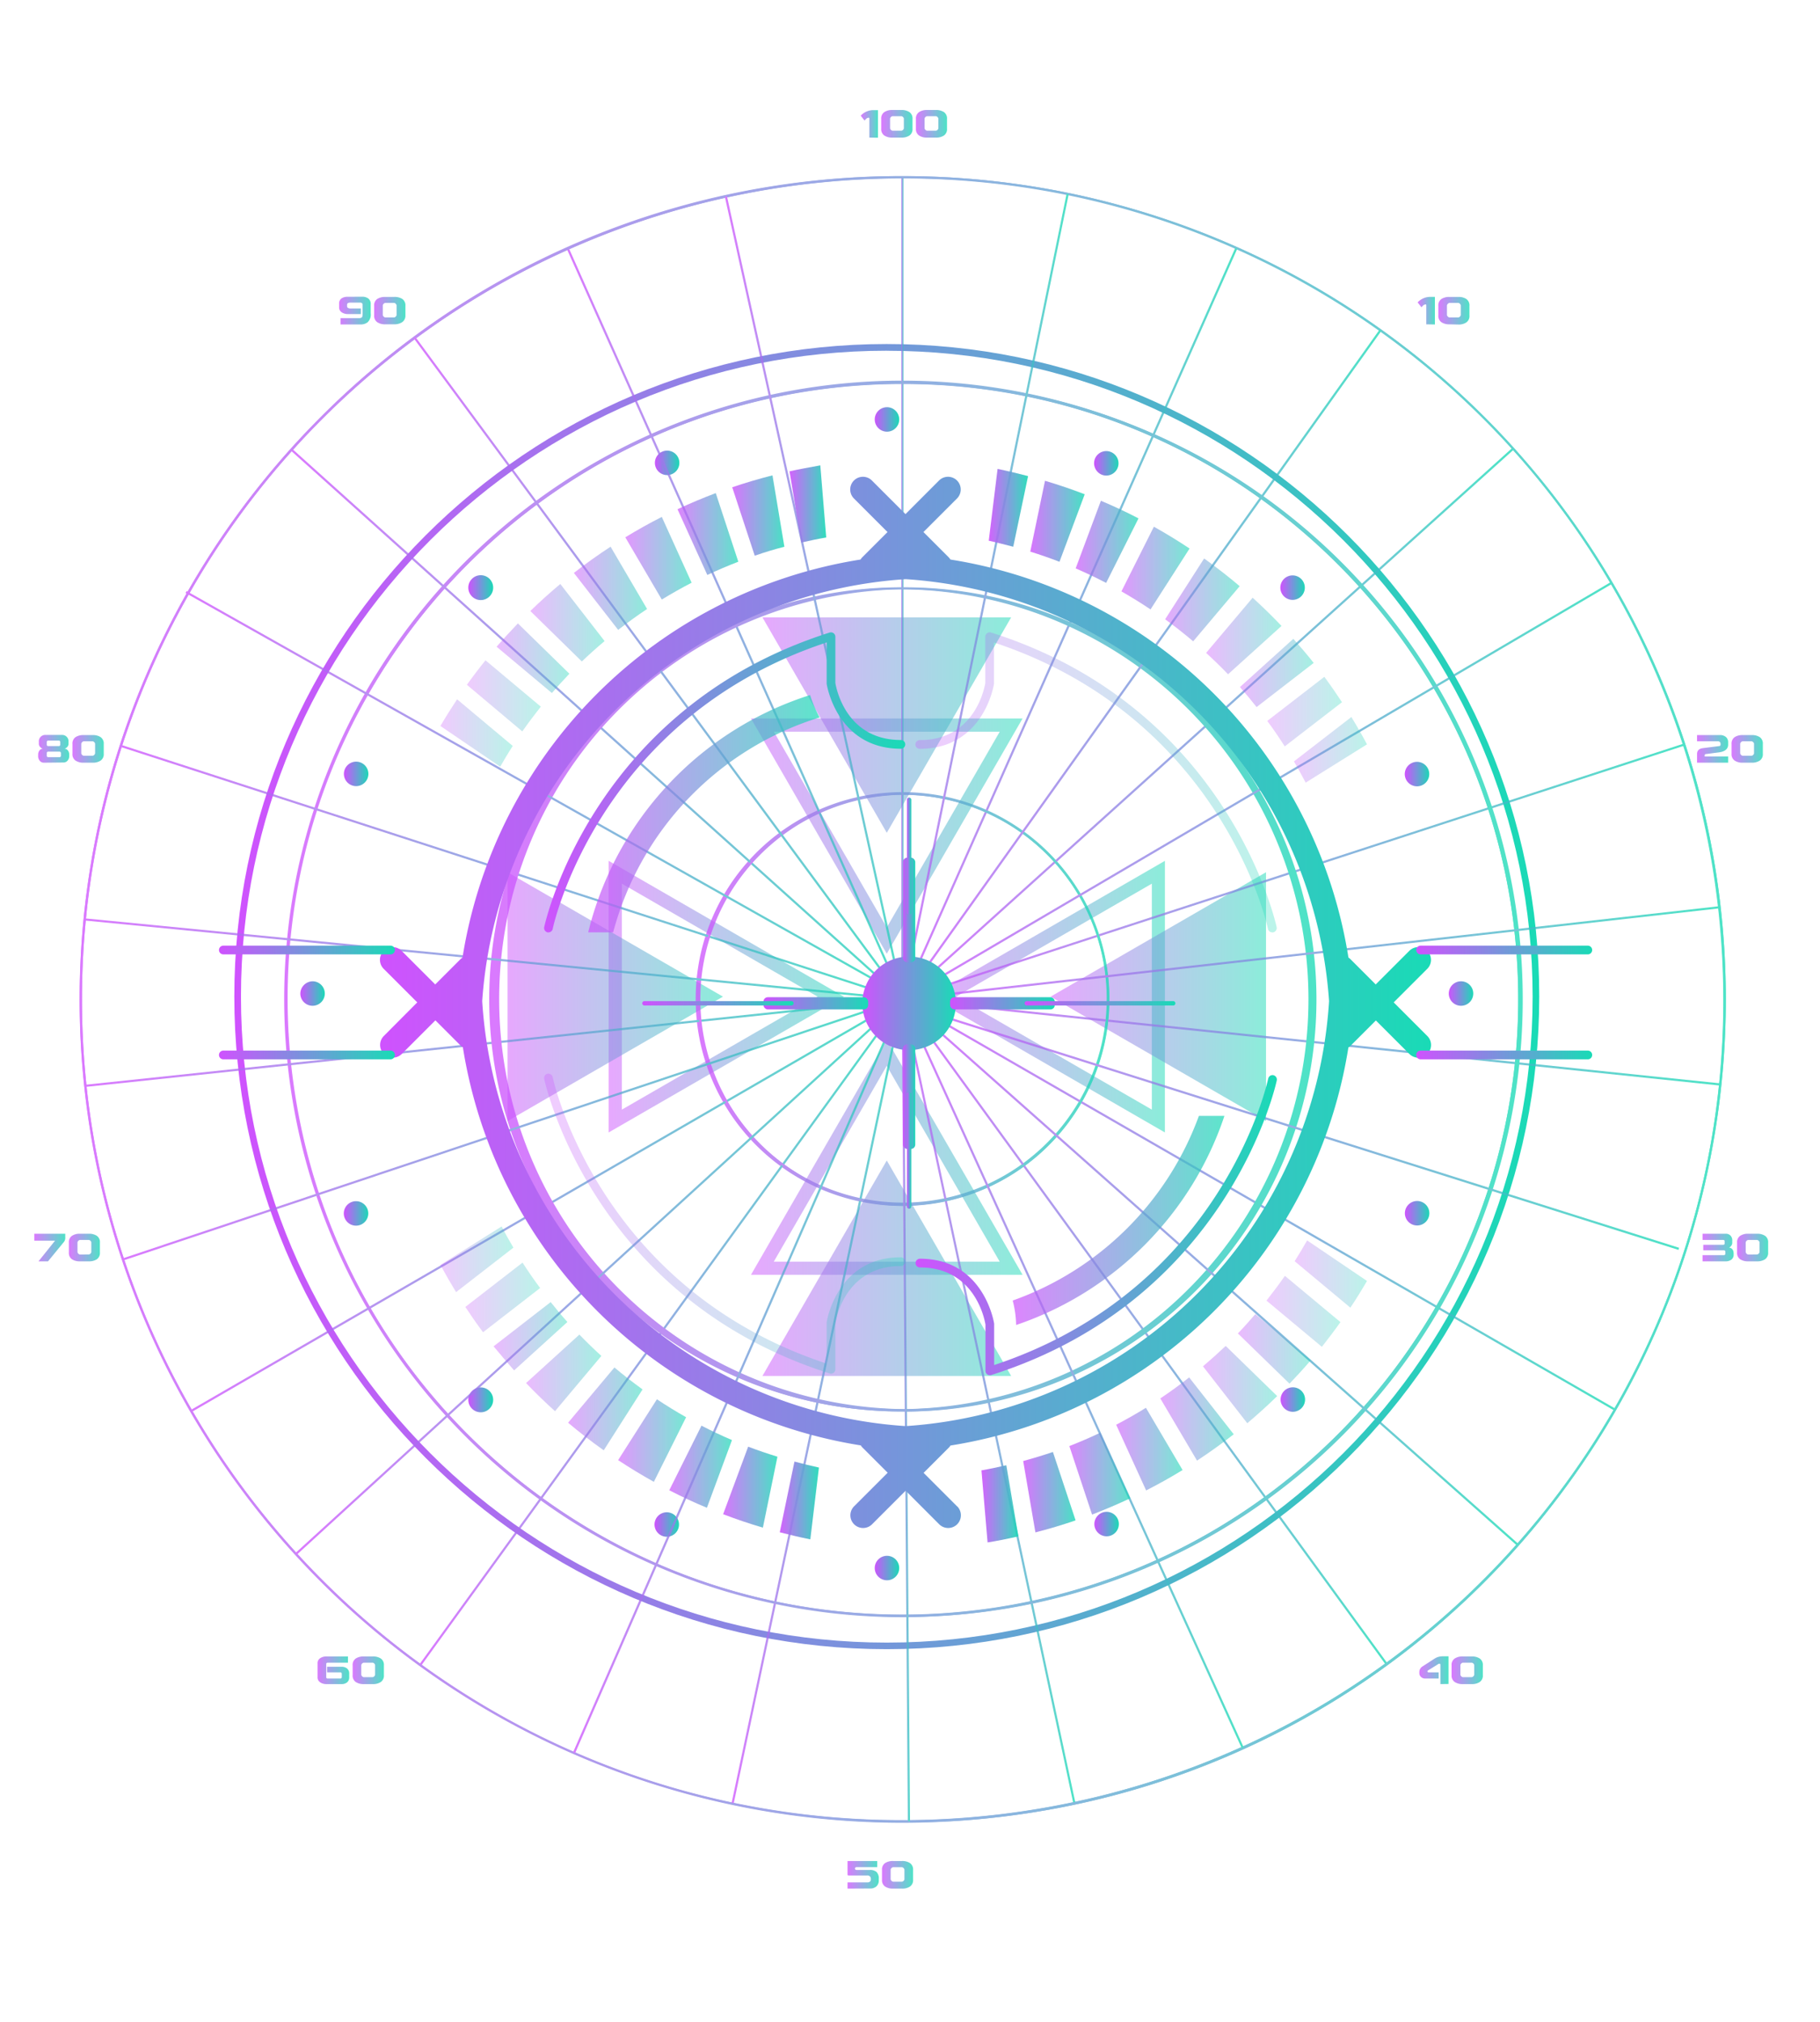 <svg xmlns="http://www.w3.org/2000/svg" xmlns:xlink="http://www.w3.org/1999/xlink" viewBox="0 0 446.31 495.76"><defs><style>.cls-1{mask:url(#mask);filter:url(#luminosity-noclip-22);}.cls-10,.cls-12,.cls-14,.cls-16,.cls-18,.cls-2,.cls-20,.cls-22,.cls-24,.cls-26,.cls-32,.cls-34,.cls-36,.cls-38,.cls-4,.cls-6,.cls-8{mix-blend-mode:multiply;}.cls-2{fill:url(#Безымянный_градиент_3);}.cls-3,.cls-7{mask:url(#mask-2);}.cls-3{filter:url(#luminosity-noclip-27);}.cls-4{fill:url(#linear-gradient);}.cls-5{mask:url(#mask-3);filter:url(#luminosity-noclip-28);}.cls-6{fill:url(#linear-gradient-2);}.cls-7{filter:url(#luminosity-noclip-29);}.cls-8{fill:url(#linear-gradient-3);}.cls-37,.cls-9{mask:url(#mask-5);}.cls-9{filter:url(#luminosity-noclip-30);}.cls-10{fill:url(#linear-gradient-4);}.cls-11{mask:url(#mask-6);filter:url(#luminosity-noclip-31);}.cls-12{fill:url(#linear-gradient-5);}.cls-13{mask:url(#mask-7);filter:url(#luminosity-noclip-23);}.cls-14{fill:url(#linear-gradient-6);}.cls-15{mask:url(#mask-8);filter:url(#luminosity-noclip-32);}.cls-16{fill:url(#linear-gradient-7);}.cls-17{mask:url(#mask-9);filter:url(#luminosity-noclip-33);}.cls-18{fill:url(#linear-gradient-8);}.cls-19,.cls-27{mask:url(#mask-10);}.cls-19{filter:url(#luminosity-noclip-34);}.cls-20{fill:url(#linear-gradient-9);}.cls-21,.cls-28{mask:url(#mask-11);}.cls-21{filter:url(#luminosity-noclip-35);}.cls-22{fill:url(#linear-gradient-10);}.cls-23,.cls-29{mask:url(#mask-12);}.cls-23{filter:url(#luminosity-noclip-36);}.cls-24{fill:url(#linear-gradient-11);}.cls-25,.cls-30{mask:url(#mask-13);}.cls-25{filter:url(#luminosity-noclip-37);}.cls-26{fill:url(#linear-gradient-12);}.cls-31{mask:url(#mask-18);filter:url(#luminosity-noclip-24);}.cls-32{fill:url(#linear-gradient-17);}.cls-33{mask:url(#mask-19);filter:url(#luminosity-noclip-42);}.cls-34{fill:url(#radial-gradient);}.cls-35{mask:url(#mask-20);filter:url(#luminosity-noclip-25);}.cls-36{fill:url(#linear-gradient-18);}.cls-37{filter:url(#luminosity-noclip-26);}.cls-38{fill:url(#linear-gradient-19);}.cls-39{opacity:0.77;}.cls-40{mask:url(#mask-22);}.cls-41{fill:url(#New_Gradient_Swatch_1);}.cls-42{fill:url(#New_Gradient_Swatch_1-2);}.cls-43{fill:url(#New_Gradient_Swatch_1-3);}.cls-44{fill:url(#New_Gradient_Swatch_1-4);}.cls-45{fill:url(#New_Gradient_Swatch_1-5);}.cls-46{fill:url(#New_Gradient_Swatch_1-6);}.cls-47{fill:url(#New_Gradient_Swatch_1-7);}.cls-48{fill:url(#New_Gradient_Swatch_1-8);}.cls-49{fill:url(#New_Gradient_Swatch_1-9);}.cls-50{fill:url(#New_Gradient_Swatch_1-10);}.cls-51{fill:url(#New_Gradient_Swatch_1-11);}.cls-52{fill:url(#New_Gradient_Swatch_1-12);}.cls-53{fill:url(#New_Gradient_Swatch_1-13);}.cls-54{fill:url(#New_Gradient_Swatch_1-14);}.cls-55{fill:url(#New_Gradient_Swatch_1-15);}.cls-56{fill:url(#New_Gradient_Swatch_1-16);}.cls-57{fill:url(#New_Gradient_Swatch_1-17);}.cls-58{fill:url(#New_Gradient_Swatch_1-18);}.cls-144,.cls-153,.cls-162,.cls-171,.cls-59,.cls-61,.cls-63,.cls-65,.cls-67{opacity:0.5;}.cls-60{fill:url(#New_Gradient_Swatch_1-19);}.cls-61{fill:url(#New_Gradient_Swatch_1-20);}.cls-62{fill:url(#New_Gradient_Swatch_1-21);}.cls-63{fill:url(#New_Gradient_Swatch_1-22);}.cls-64{fill:url(#New_Gradient_Swatch_1-23);}.cls-65{fill:url(#New_Gradient_Swatch_1-24);}.cls-66{fill:url(#New_Gradient_Swatch_1-25);}.cls-67{fill:url(#New_Gradient_Swatch_1-26);}.cls-68{fill:url(#New_Gradient_Swatch_1-27);}.cls-69{fill:url(#New_Gradient_Swatch_1-28);}.cls-70{fill:url(#New_Gradient_Swatch_1-29);}.cls-71{fill:url(#New_Gradient_Swatch_1-30);}.cls-72{fill:url(#New_Gradient_Swatch_1-31);}.cls-73{fill:url(#New_Gradient_Swatch_1-32);}.cls-74{fill:url(#New_Gradient_Swatch_1-33);}.cls-75{fill:url(#New_Gradient_Swatch_1-34);}.cls-76{fill:url(#New_Gradient_Swatch_1-35);}.cls-77{fill:url(#New_Gradient_Swatch_1-36);}.cls-78{fill:url(#New_Gradient_Swatch_1-37);}.cls-79{fill:url(#New_Gradient_Swatch_1-38);}.cls-80{fill:url(#New_Gradient_Swatch_1-39);}.cls-81{fill:url(#New_Gradient_Swatch_1-40);}.cls-82{fill:url(#New_Gradient_Swatch_1-41);}.cls-83{fill:url(#New_Gradient_Swatch_1-42);}.cls-84{fill:url(#New_Gradient_Swatch_1-43);}.cls-85{fill:url(#New_Gradient_Swatch_1-44);}.cls-86{fill:url(#New_Gradient_Swatch_1-45);}.cls-87{fill:url(#New_Gradient_Swatch_1-46);}.cls-88{fill:url(#New_Gradient_Swatch_1-47);}.cls-89{fill:url(#New_Gradient_Swatch_1-48);}.cls-90{fill:url(#New_Gradient_Swatch_1-49);}.cls-91{fill:url(#New_Gradient_Swatch_1-50);}.cls-92{fill:url(#New_Gradient_Swatch_1-51);}.cls-93{fill:url(#New_Gradient_Swatch_1-52);}.cls-94{fill:url(#New_Gradient_Swatch_1-53);}.cls-95{fill:url(#New_Gradient_Swatch_1-54);}.cls-96{fill:url(#New_Gradient_Swatch_1-55);}.cls-97{fill:url(#New_Gradient_Swatch_1-56);}.cls-98{fill:url(#New_Gradient_Swatch_1-57);}.cls-99{fill:url(#New_Gradient_Swatch_1-58);}.cls-100{fill:url(#New_Gradient_Swatch_1-59);}.cls-101{fill:url(#New_Gradient_Swatch_1-60);}.cls-102{fill:url(#New_Gradient_Swatch_1-61);}.cls-103{fill:url(#New_Gradient_Swatch_1-62);}.cls-104{fill:url(#New_Gradient_Swatch_1-63);}.cls-105{fill:url(#New_Gradient_Swatch_1-64);}.cls-106{fill:url(#New_Gradient_Swatch_1-65);}.cls-107{fill:url(#New_Gradient_Swatch_1-66);}.cls-108{fill:url(#New_Gradient_Swatch_1-67);}.cls-109{fill:url(#New_Gradient_Swatch_1-68);}.cls-110{fill:url(#New_Gradient_Swatch_1-69);}.cls-111{fill:url(#New_Gradient_Swatch_1-70);}.cls-112{fill:url(#New_Gradient_Swatch_1-71);}.cls-113{fill:url(#New_Gradient_Swatch_1-72);}.cls-114{fill:url(#New_Gradient_Swatch_1-73);}.cls-115{fill:url(#New_Gradient_Swatch_1-74);}.cls-116{fill:url(#New_Gradient_Swatch_1-75);}.cls-117{fill:url(#New_Gradient_Swatch_1-76);}.cls-118{fill:url(#New_Gradient_Swatch_1-77);}.cls-119{fill:url(#New_Gradient_Swatch_1-78);}.cls-120{fill:url(#New_Gradient_Swatch_1-79);}.cls-121{fill:url(#New_Gradient_Swatch_1-80);}.cls-122{fill:url(#New_Gradient_Swatch_1-81);}.cls-123{fill:url(#New_Gradient_Swatch_1-82);}.cls-124{fill:url(#New_Gradient_Swatch_1-83);}.cls-125{fill:url(#New_Gradient_Swatch_1-84);}.cls-126{fill:url(#New_Gradient_Swatch_1-85);}.cls-127{fill:url(#New_Gradient_Swatch_1-86);}.cls-128{fill:url(#New_Gradient_Swatch_1-87);}.cls-129{fill:url(#New_Gradient_Swatch_1-88);}.cls-130{fill:url(#New_Gradient_Swatch_1-89);}.cls-131{fill:url(#New_Gradient_Swatch_1-90);}.cls-132{fill:url(#New_Gradient_Swatch_1-91);}.cls-133{mask:url(#mask-23);}.cls-134{fill:url(#New_Gradient_Swatch_1-92);}.cls-135{mask:url(#mask-24);}.cls-136{fill:url(#New_Gradient_Swatch_1-93);}.cls-137{mask:url(#mask-25);}.cls-138{fill:url(#New_Gradient_Swatch_1-94);}.cls-139{fill:url(#New_Gradient_Swatch_1-95);}.cls-140{fill:url(#New_Gradient_Swatch_1-96);}.cls-141{fill:url(#New_Gradient_Swatch_1-97);}.cls-142{fill:url(#New_Gradient_Swatch_1-98);}.cls-143,.cls-152,.cls-161,.cls-170{opacity:0.6;}.cls-143{fill:url(#New_Gradient_Swatch_1-99);}.cls-144{fill:url(#New_Gradient_Swatch_1-100);}.cls-145,.cls-154,.cls-163,.cls-172,.cls-214,.cls-215{opacity:0.7;}.cls-145{fill:url(#New_Gradient_Swatch_1-101);}.cls-146,.cls-147,.cls-155,.cls-156,.cls-164,.cls-165,.cls-173,.cls-174{opacity:0.4;}.cls-146{fill:url(#New_Gradient_Swatch_1-102);}.cls-147{fill:url(#New_Gradient_Swatch_1-103);}.cls-148,.cls-157,.cls-166,.cls-175{opacity:0.8;}.cls-148{fill:url(#New_Gradient_Swatch_1-104);}.cls-149,.cls-158,.cls-167,.cls-176{opacity:0.9;}.cls-149{fill:url(#New_Gradient_Swatch_1-105);}.cls-150,.cls-151,.cls-159,.cls-160,.cls-168,.cls-169,.cls-177,.cls-178,.cls-180{opacity:0.3;}.cls-150{fill:url(#New_Gradient_Swatch_1-106);}.cls-151{fill:url(#New_Gradient_Swatch_1-107);}.cls-152{fill:url(#New_Gradient_Swatch_1-108);}.cls-153{fill:url(#New_Gradient_Swatch_1-109);}.cls-154{fill:url(#New_Gradient_Swatch_1-110);}.cls-155{fill:url(#New_Gradient_Swatch_1-111);}.cls-156{fill:url(#New_Gradient_Swatch_1-112);}.cls-157{fill:url(#New_Gradient_Swatch_1-113);}.cls-158{fill:url(#New_Gradient_Swatch_1-114);}.cls-159{fill:url(#New_Gradient_Swatch_1-115);}.cls-160{fill:url(#New_Gradient_Swatch_1-116);}.cls-161{fill:url(#New_Gradient_Swatch_1-117);}.cls-162{fill:url(#New_Gradient_Swatch_1-118);}.cls-163{fill:url(#New_Gradient_Swatch_1-119);}.cls-164{fill:url(#New_Gradient_Swatch_1-120);}.cls-165{fill:url(#New_Gradient_Swatch_1-121);}.cls-166{fill:url(#New_Gradient_Swatch_1-122);}.cls-167{fill:url(#New_Gradient_Swatch_1-123);}.cls-168{fill:url(#New_Gradient_Swatch_1-124);}.cls-169{fill:url(#New_Gradient_Swatch_1-125);}.cls-170{fill:url(#New_Gradient_Swatch_1-126);}.cls-171{fill:url(#New_Gradient_Swatch_1-127);}.cls-172{fill:url(#New_Gradient_Swatch_1-128);}.cls-173{fill:url(#New_Gradient_Swatch_1-129);}.cls-174{fill:url(#New_Gradient_Swatch_1-130);}.cls-175{fill:url(#New_Gradient_Swatch_1-131);}.cls-176{fill:url(#New_Gradient_Swatch_1-132);}.cls-177{fill:url(#New_Gradient_Swatch_1-133);}.cls-178{fill:url(#New_Gradient_Swatch_1-134);}.cls-179{fill:url(#New_Gradient_Swatch_1-135);}.cls-181{fill:url(#New_Gradient_Swatch_1-136);}.cls-182{fill:url(#New_Gradient_Swatch_1-137);}.cls-183{fill:url(#New_Gradient_Swatch_1-138);}.cls-184{mask:url(#mask-26);}.cls-185{fill:url(#New_Gradient_Swatch_1-139);}.cls-186{mask:url(#mask-27);}.cls-187{fill:url(#New_Gradient_Swatch_1-140);}.cls-188{mask:url(#mask-28);}.cls-189{fill:url(#New_Gradient_Swatch_1-141);}.cls-190{mask:url(#mask-29);}.cls-191{fill:url(#New_Gradient_Swatch_1-142);}.cls-192{mask:url(#mask-30);}.cls-193{fill:url(#New_Gradient_Swatch_1-143);}.cls-194{mask:url(#mask-31);}.cls-195{fill:url(#New_Gradient_Swatch_1-144);}.cls-196{mask:url(#mask-32);}.cls-197{fill:url(#New_Gradient_Swatch_1-145);}.cls-198{mask:url(#mask-33);}.cls-199{fill:url(#New_Gradient_Swatch_1-146);}.cls-200{fill:url(#New_Gradient_Swatch_1-147);}.cls-201{fill:url(#New_Gradient_Swatch_1-148);}.cls-202{fill:url(#New_Gradient_Swatch_1-149);}.cls-203{fill:url(#New_Gradient_Swatch_1-150);}.cls-204{mask:url(#mask-34);}.cls-205{fill:url(#New_Gradient_Swatch_1-151);}.cls-206{mask:url(#mask-35);}.cls-207{fill:url(#New_Gradient_Swatch_1-152);}.cls-208{mask:url(#mask-36);}.cls-209{fill:url(#New_Gradient_Swatch_1-153);}.cls-210{mask:url(#mask-37);}.cls-211{fill:url(#New_Gradient_Swatch_1-154);}.cls-212{mask:url(#mask-42);}.cls-213{fill:url(#New_Gradient_Swatch_1-159);}.cls-214{fill:url(#New_Gradient_Swatch_1-160);}.cls-215{fill:url(#New_Gradient_Swatch_1-161);}.cls-216{filter:url(#luminosity-noclip-20);}.cls-217{filter:url(#luminosity-noclip-19);}.cls-218{filter:url(#luminosity-noclip-18);}.cls-219{filter:url(#luminosity-noclip-13);}.cls-220{filter:url(#luminosity-noclip-12);}.cls-221{filter:url(#luminosity-noclip-11);}.cls-222{filter:url(#luminosity-noclip-10);}.cls-223{filter:url(#luminosity-noclip-9);}.cls-224{filter:url(#luminosity-noclip-8);}.cls-225{filter:url(#luminosity-noclip-7);}.cls-226{filter:url(#luminosity-noclip-6);}.cls-227{filter:url(#luminosity-noclip-5);}.cls-228{filter:url(#luminosity-noclip-3);}.cls-229{filter:url(#luminosity-noclip-2);}.cls-230{filter:url(#luminosity-noclip);}</style><filter id="luminosity-noclip" x="14.05" y="-8440.2" width="406.82" height="32766" filterUnits="userSpaceOnUse" color-interpolation-filters="sRGB"><feFlood flood-color="#fff" result="bg"/><feBlend in="SourceGraphic" in2="bg"/></filter><mask id="mask" x="14.05" y="-8440.2" width="406.82" height="32766" maskUnits="userSpaceOnUse"><g class="cls-230"/></mask><linearGradient id="Безымянный_градиент_3" x1="442.61" y1="25.06" x2="55.11" y2="402.49" gradientUnits="userSpaceOnUse"><stop offset="0" stop-color="#fff"/><stop offset="0.31" stop-color="#b3b3b3"/><stop offset="0.68" stop-color="#4d4d4d"/><stop offset="1"/></linearGradient><filter id="luminosity-noclip-2" x="211.17" y="-8440.2" width="10.05" height="32766" filterUnits="userSpaceOnUse" color-interpolation-filters="sRGB"><feFlood flood-color="#fff" result="bg"/><feBlend in="SourceGraphic" in2="bg"/></filter><mask id="mask-2" x="211.17" y="-8440.2" width="10.05" height="32766" maskUnits="userSpaceOnUse"><g class="cls-229"/></mask><linearGradient id="linear-gradient" x1="-981.84" y1="118.58" x2="-981.84" y2="7.29" gradientTransform="matrix(-1, 0, 0, 1, -765.65, 0)" gradientUnits="userSpaceOnUse"><stop offset="0" stop-color="#fff"/><stop offset="0.08" stop-color="#d1d1d1"/><stop offset="0.17" stop-color="#a0a0a0"/><stop offset="0.26" stop-color="#757575"/><stop offset="0.36" stop-color="#515151"/><stop offset="0.46" stop-color="#333"/><stop offset="0.57" stop-color="#1d1d1d"/><stop offset="0.69" stop-color="#0d0d0d"/><stop offset="0.82" stop-color="#030303"/><stop offset="1"/></linearGradient><filter id="luminosity-noclip-3" x="221.01" y="-8440.2" width="2.14" height="32766" filterUnits="userSpaceOnUse" color-interpolation-filters="sRGB"><feFlood flood-color="#fff" result="bg"/><feBlend in="SourceGraphic" in2="bg"/></filter><mask id="mask-3" x="221.01" y="-8440.2" width="2.14" height="32766" maskUnits="userSpaceOnUse"><g class="cls-228"/></mask><linearGradient id="linear-gradient-2" x1="222.08" y1="105.56" x2="222.08" y2="0" gradientTransform="matrix(1, 0, 0, 1, 0, 0)" xlink:href="#linear-gradient"/><linearGradient id="linear-gradient-3" x1="-580.38" y1="1535.87" x2="-580.38" y2="1424.57" gradientTransform="translate(-364.19 1913.04) rotate(180)" xlink:href="#linear-gradient"/><filter id="luminosity-noclip-5" x="222.96" y="-8440.2" width="10.05" height="32766" filterUnits="userSpaceOnUse" color-interpolation-filters="sRGB"><feFlood flood-color="#fff" result="bg"/><feBlend in="SourceGraphic" in2="bg"/></filter><mask id="mask-5" x="222.96" y="-8440.2" width="10.05" height="32766" maskUnits="userSpaceOnUse"><g class="cls-227"/></mask><linearGradient id="linear-gradient-4" x1="-173.48" y1="1535.87" x2="-173.48" y2="1424.57" gradientTransform="matrix(1, 0, 0, -1, 401.46, 1913.04)" xlink:href="#linear-gradient"/><filter id="luminosity-noclip-6" x="221.01" y="-8440.2" width="2.14" height="32766" filterUnits="userSpaceOnUse" color-interpolation-filters="sRGB"><feFlood flood-color="#fff" result="bg"/><feBlend in="SourceGraphic" in2="bg"/></filter><mask id="mask-6" x="221.01" y="-8440.2" width="2.14" height="32766" maskUnits="userSpaceOnUse"><g class="cls-226"/></mask><linearGradient id="linear-gradient-5" x1="-586.27" y1="1522.84" x2="-586.27" y2="1417.28" gradientTransform="translate(-364.19 1913.04) rotate(180)" xlink:href="#linear-gradient"/><filter id="luminosity-noclip-7" x="212.98" y="-8440.2" width="18.22" height="32766" filterUnits="userSpaceOnUse" color-interpolation-filters="sRGB"><feFlood flood-color="#fff" result="bg"/><feBlend in="SourceGraphic" in2="bg"/></filter><mask id="mask-7" x="212.98" y="-8440.2" width="18.22" height="32766" maskUnits="userSpaceOnUse"><g class="cls-225"/></mask><linearGradient id="linear-gradient-6" x1="222.09" y1="171.33" x2="222.09" y2="130.61" gradientUnits="userSpaceOnUse"><stop offset="0" stop-color="#fff"/><stop offset="0.14" stop-color="#e3e3e3"/><stop offset="0.43" stop-color="#9a9a9a"/><stop offset="0.86" stop-color="#282828"/><stop offset="1"/></linearGradient><filter id="luminosity-noclip-8" x="340.75" y="-8440.2" width="105.56" height="32766" filterUnits="userSpaceOnUse" color-interpolation-filters="sRGB"><feFlood flood-color="#fff" result="bg"/><feBlend in="SourceGraphic" in2="bg"/></filter><mask id="mask-8" x="340.75" y="-8440.2" width="105.56" height="32766" maskUnits="userSpaceOnUse"><g class="cls-224"/></mask><linearGradient id="linear-gradient-7" x1="-733.69" y1="274.27" x2="-733.69" y2="168.71" gradientTransform="translate(615.02 979.89) rotate(90)" xlink:href="#linear-gradient"/><filter id="luminosity-noclip-9" x="0" y="-8440.2" width="105.56" height="32766" filterUnits="userSpaceOnUse" color-interpolation-filters="sRGB"><feFlood flood-color="#fff" result="bg"/><feBlend in="SourceGraphic" in2="bg"/></filter><mask id="mask-9" x="0" y="-8440.2" width="105.56" height="32766" maskUnits="userSpaceOnUse"><g class="cls-223"/></mask><linearGradient id="linear-gradient-8" x1="786.82" y1="1995.44" x2="786.82" y2="1889.89" gradientTransform="translate(-1889.89 1033.02) rotate(-90)" xlink:href="#linear-gradient"/><filter id="luminosity-noclip-10" x="234.84" y="-8440.2" width="57.58" height="32766" filterUnits="userSpaceOnUse" color-interpolation-filters="sRGB"><feFlood flood-color="#fff" result="bg"/><feBlend in="SourceGraphic" in2="bg"/></filter><mask id="mask-10" x="234.84" y="-8440.2" width="57.58" height="32766" maskUnits="userSpaceOnUse"><g class="cls-222"/></mask><linearGradient id="linear-gradient-9" x1="213.42" y1="212.07" x2="271.93" y2="181.42" gradientTransform="translate(15.68 5.37) rotate(0.39)" gradientUnits="userSpaceOnUse"><stop offset="0" stop-color="#fff"/><stop offset="0.04" stop-color="#e9e9e9"/><stop offset="0.15" stop-color="#b3b3b3"/><stop offset="0.26" stop-color="#838383"/><stop offset="0.37" stop-color="#5b5b5b"/><stop offset="0.49" stop-color="#3a3a3a"/><stop offset="0.6" stop-color="#202020"/><stop offset="0.73" stop-color="#0e0e0e"/><stop offset="0.85" stop-color="#030303"/><stop offset="1"/></linearGradient><filter id="luminosity-noclip-11" x="236.52" y="-8440.2" width="66.42" height="32766" filterUnits="userSpaceOnUse" color-interpolation-filters="sRGB"><feFlood flood-color="#fff" result="bg"/><feBlend in="SourceGraphic" in2="bg"/></filter><mask id="mask-11" x="236.52" y="-8440.2" width="66.42" height="32766" maskUnits="userSpaceOnUse"><g class="cls-221"/></mask><linearGradient id="linear-gradient-10" x1="227.27" y1="240.41" x2="285.61" y2="209.85" gradientTransform="translate(15.68 5.37) rotate(0.39)" gradientUnits="userSpaceOnUse"><stop offset="0" stop-color="#fff"/><stop offset="0.02" stop-color="#f8f8f8"/><stop offset="0.18" stop-color="#b7b7b7"/><stop offset="0.34" stop-color="#7f7f7f"/><stop offset="0.49" stop-color="#525252"/><stop offset="0.64" stop-color="#2e2e2e"/><stop offset="0.78" stop-color="#151515"/><stop offset="0.9" stop-color="#050505"/><stop offset="1"/></linearGradient><filter id="luminosity-noclip-12" x="152.29" y="-8440.2" width="58.45" height="32766" filterUnits="userSpaceOnUse" color-interpolation-filters="sRGB"><feFlood flood-color="#fff" result="bg"/><feBlend in="SourceGraphic" in2="bg"/></filter><mask id="mask-12" x="152.29" y="-8440.2" width="58.45" height="32766" maskUnits="userSpaceOnUse"><g class="cls-220"/></mask><linearGradient id="linear-gradient-11" x1="-1022.76" y1="1616.82" x2="-964.25" y2="1586.17" gradientTransform="translate(-860.07 1852.72) rotate(-178.03)" xlink:href="#linear-gradient-9"/><filter id="luminosity-noclip-13" x="142.58" y="-8440.2" width="66.62" height="32766" filterUnits="userSpaceOnUse" color-interpolation-filters="sRGB"><feFlood flood-color="#fff" result="bg"/><feBlend in="SourceGraphic" in2="bg"/></filter><mask id="mask-13" x="142.58" y="-8440.2" width="66.62" height="32766" maskUnits="userSpaceOnUse"><g class="cls-219"/></mask><linearGradient id="linear-gradient-12" x1="-1008.91" y1="1645.16" x2="-950.57" y2="1614.6" gradientTransform="translate(-860.07 1852.72) rotate(-178.03)" xlink:href="#linear-gradient-10"/><filter id="luminosity-noclip-18" x="296.56" y="-8440.2" width="40.72" height="32766" filterUnits="userSpaceOnUse" color-interpolation-filters="sRGB"><feFlood flood-color="#fff" result="bg"/><feBlend in="SourceGraphic" in2="bg"/></filter><mask id="mask-18" x="296.56" y="-8440.2" width="40.72" height="32766" maskUnits="userSpaceOnUse"><g class="cls-218"/></mask><linearGradient id="linear-gradient-17" x1="296.56" y1="245.8" x2="337.28" y2="245.8" xlink:href="#linear-gradient-6"/><filter id="luminosity-noclip-19" x="146.36" y="-8440.2" width="153.59" height="32766" filterUnits="userSpaceOnUse" color-interpolation-filters="sRGB"><feFlood flood-color="#fff" result="bg"/><feBlend in="SourceGraphic" in2="bg"/></filter><mask id="mask-19" x="146.36" y="-8440.2" width="153.59" height="32766" maskUnits="userSpaceOnUse"><g class="cls-217"/></mask><radialGradient id="radial-gradient" cx="223.16" cy="247.88" r="76.79" gradientTransform="matrix(0.16, 0.99, -0.99, 0.16, 432.09, -12.1)" xlink:href="#linear-gradient-9"/><filter id="luminosity-noclip-20" x="106.89" y="-8440.2" width="40.72" height="32766" filterUnits="userSpaceOnUse" color-interpolation-filters="sRGB"><feFlood flood-color="#fff" result="bg"/><feBlend in="SourceGraphic" in2="bg"/></filter><mask id="mask-20" x="106.89" y="-8440.2" width="40.72" height="32766" maskUnits="userSpaceOnUse"><g class="cls-216"/></mask><linearGradient id="linear-gradient-18" x1="106.89" y1="245.8" x2="147.61" y2="245.8" gradientUnits="userSpaceOnUse"><stop offset="0"/><stop offset="0.01" stop-color="#030303"/><stop offset="0.7" stop-color="#b7b7b7"/><stop offset="1" stop-color="#fff"/></linearGradient><linearGradient id="linear-gradient-19" x1="227.98" y1="118.58" x2="227.98" y2="7.29" gradientTransform="matrix(1, 0, 0, 1, 0, 0)" xlink:href="#linear-gradient"/><filter id="luminosity-noclip-22" x="14.05" y="40.95" width="406.82" height="406.82" filterUnits="userSpaceOnUse" color-interpolation-filters="sRGB"><feFlood flood-color="#fff" result="bg"/><feBlend in="SourceGraphic" in2="bg"/></filter><mask id="mask-22" x="14.05" y="40.95" width="406.82" height="406.82" maskUnits="userSpaceOnUse"><g class="cls-1"><path class="cls-2" d="M49.38,244.36A168.08,168.08,0,0,1,217.46,76.28V41A203.42,203.42,0,0,0,14.05,244.36ZM217.46,447.77A203.4,203.4,0,0,0,420.87,244.36H385.55A168.08,168.08,0,0,1,217.46,412.44Z"/></g></mask><linearGradient id="New_Gradient_Swatch_1" x1="14.05" y1="244.36" x2="420.87" y2="244.36" gradientUnits="userSpaceOnUse"><stop offset="0" stop-color="#cf52fe"/><stop offset="1" stop-color="#19dbb6"/></linearGradient><linearGradient id="New_Gradient_Swatch_1-2" x1="57.47" y1="244.36" x2="377.46" y2="244.36" xlink:href="#New_Gradient_Swatch_1"/><linearGradient id="New_Gradient_Swatch_1-3" x1="214.42" y1="102.84" x2="220.51" y2="102.84" xlink:href="#New_Gradient_Swatch_1"/><linearGradient id="New_Gradient_Swatch_1-4" x1="214.42" y1="384.46" x2="220.51" y2="384.46" xlink:href="#New_Gradient_Swatch_1"/><linearGradient id="New_Gradient_Swatch_1-5" x1="160.53" y1="113.56" x2="166.62" y2="113.56" xlink:href="#New_Gradient_Swatch_1"/><linearGradient id="New_Gradient_Swatch_1-6" x1="268.3" y1="373.74" x2="274.4" y2="373.74" xlink:href="#New_Gradient_Swatch_1"/><linearGradient id="New_Gradient_Swatch_1-7" x1="114.85" y1="144.08" x2="120.94" y2="144.08" xlink:href="#New_Gradient_Swatch_1"/><linearGradient id="New_Gradient_Swatch_1-8" x1="313.99" y1="343.22" x2="320.08" y2="343.22" xlink:href="#New_Gradient_Swatch_1"/><linearGradient id="New_Gradient_Swatch_1-9" x1="84.32" y1="189.76" x2="90.42" y2="189.76" xlink:href="#New_Gradient_Swatch_1"/><linearGradient id="New_Gradient_Swatch_1-10" x1="344.51" y1="297.54" x2="350.6" y2="297.54" xlink:href="#New_Gradient_Swatch_1"/><linearGradient id="New_Gradient_Swatch_1-11" x1="73.61" y1="243.65" x2="79.7" y2="243.65" xlink:href="#New_Gradient_Swatch_1"/><linearGradient id="New_Gradient_Swatch_1-12" x1="355.23" y1="243.65" x2="361.32" y2="243.65" xlink:href="#New_Gradient_Swatch_1"/><linearGradient id="New_Gradient_Swatch_1-13" x1="84.32" y1="297.54" x2="90.42" y2="297.54" xlink:href="#New_Gradient_Swatch_1"/><linearGradient id="New_Gradient_Swatch_1-14" x1="344.51" y1="189.76" x2="350.6" y2="189.76" xlink:href="#New_Gradient_Swatch_1"/><linearGradient id="New_Gradient_Swatch_1-15" x1="114.85" y1="343.22" x2="120.94" y2="343.22" xlink:href="#New_Gradient_Swatch_1"/><linearGradient id="New_Gradient_Swatch_1-16" x1="313.99" y1="144.08" x2="320.08" y2="144.08" xlink:href="#New_Gradient_Swatch_1"/><linearGradient id="New_Gradient_Swatch_1-17" x1="160.53" y1="373.74" x2="166.62" y2="373.74" xlink:href="#New_Gradient_Swatch_1"/><linearGradient id="New_Gradient_Swatch_1-18" x1="268.3" y1="113.56" x2="274.4" y2="113.56" xlink:href="#New_Gradient_Swatch_1"/><linearGradient id="New_Gradient_Swatch_1-19" x1="184.16" y1="283.72" x2="250.76" y2="283.72" xlink:href="#New_Gradient_Swatch_1"/><linearGradient id="New_Gradient_Swatch_1-20" x1="186.97" y1="310.94" x2="247.96" y2="310.94" xlink:href="#New_Gradient_Swatch_1"/><linearGradient id="New_Gradient_Swatch_1-21" x1="184.16" y1="205" x2="250.76" y2="205" xlink:href="#New_Gradient_Swatch_1"/><linearGradient id="New_Gradient_Swatch_1-22" x1="186.97" y1="177.78" x2="247.96" y2="177.78" xlink:href="#New_Gradient_Swatch_1"/><linearGradient id="New_Gradient_Swatch_1-23" x1="227.99" y1="244.36" x2="285.66" y2="244.36" xlink:href="#New_Gradient_Swatch_1"/><linearGradient id="New_Gradient_Swatch_1-24" x1="257.63" y1="244.36" x2="310.46" y2="244.36" xlink:href="#New_Gradient_Swatch_1"/><linearGradient id="New_Gradient_Swatch_1-25" x1="149.26" y1="244.36" x2="206.94" y2="244.36" xlink:href="#New_Gradient_Swatch_1"/><linearGradient id="New_Gradient_Swatch_1-26" x1="124.47" y1="244.36" x2="177.29" y2="244.36" xlink:href="#New_Gradient_Swatch_1"/><linearGradient id="New_Gradient_Swatch_1-27" x1="19.47" y1="245" x2="423.3" y2="245" xlink:href="#New_Gradient_Swatch_1"/><linearGradient id="New_Gradient_Swatch_1-28" x1="69.88" y1="245" x2="372.89" y2="245" xlink:href="#New_Gradient_Swatch_1"/><linearGradient id="New_Gradient_Swatch_1-29" x1="120.29" y1="245" x2="322.48" y2="245" xlink:href="#New_Gradient_Swatch_1"/><linearGradient id="New_Gradient_Swatch_1-30" x1="170.71" y1="245" x2="272.02" y2="245" xlink:href="#New_Gradient_Swatch_1"/><linearGradient id="New_Gradient_Swatch_1-31" x1="102.84" y1="326.59" x2="221.6" y2="326.59" gradientTransform="translate(331.5 3.6) rotate(54.07)" xlink:href="#New_Gradient_Swatch_1"/><linearGradient id="New_Gradient_Swatch_1-32" x1="179.39" y1="343.6" x2="221.65" y2="343.6" xlink:href="#New_Gradient_Swatch_1"/><linearGradient id="New_Gradient_Swatch_1-33" x1="221.12" y1="343.56" x2="263.73" y2="343.56" gradientTransform="translate(77.06 -43.04) rotate(12.05)" xlink:href="#New_Gradient_Swatch_1"/><linearGradient id="New_Gradient_Swatch_1-34" x1="221.17" y1="326.48" x2="340.22" y2="326.48" xlink:href="#New_Gradient_Swatch_1"/><linearGradient id="New_Gradient_Swatch_1-35" x1="221.25" y1="295.32" x2="396.17" y2="295.32" xlink:href="#New_Gradient_Swatch_1"/><linearGradient id="New_Gradient_Swatch_1-36" x1="221.36" y1="255.45" x2="421.89" y2="255.45" xlink:href="#New_Gradient_Swatch_1"/><linearGradient id="New_Gradient_Swatch_1-37" x1="221.3" y1="213.78" x2="413.11" y2="213.78" xlink:href="#New_Gradient_Swatch_1"/><linearGradient id="New_Gradient_Swatch_1-38" x1="221.21" y1="177.5" x2="371.23" y2="177.5" xlink:href="#New_Gradient_Swatch_1"/><linearGradient id="New_Gradient_Swatch_1-39" x1="221.14" y1="152.9" x2="303.45" y2="152.9" xlink:href="#New_Gradient_Swatch_1"/><linearGradient id="New_Gradient_Swatch_1-40" x1="220.94" y1="144.22" x2="221.65" y2="144.22" xlink:href="#New_Gradient_Swatch_1"/><linearGradient id="New_Gradient_Swatch_1-41" x1="139" y1="152.97" x2="221.63" y2="152.97" xlink:href="#New_Gradient_Swatch_1"/><linearGradient id="New_Gradient_Swatch_1-42" x1="71.3" y1="177.63" x2="221.56" y2="177.63" xlink:href="#New_Gradient_Swatch_1"/><linearGradient id="New_Gradient_Swatch_1-43" x1="29.56" y1="213.94" x2="221.47" y2="213.94" xlink:href="#New_Gradient_Swatch_1"/><linearGradient id="New_Gradient_Swatch_1-44" x1="20.92" y1="255.62" x2="221.41" y2="255.62" gradientTransform="translate(27.58 -11.33) rotate(6.04)" xlink:href="#New_Gradient_Swatch_1"/><linearGradient id="New_Gradient_Swatch_1-45" x1="46.78" y1="295.47" x2="221.52" y2="295.47" xlink:href="#New_Gradient_Swatch_1"/><linearGradient id="New_Gradient_Swatch_1-46" x1="19.56" y1="245" x2="423.21" y2="245" xlink:href="#New_Gradient_Swatch_1"/><linearGradient id="New_Gradient_Swatch_1-47" x1="69.95" y1="245" x2="372.83" y2="245" xlink:href="#New_Gradient_Swatch_1"/><linearGradient id="New_Gradient_Swatch_1-48" x1="120.34" y1="245" x2="322.43" y2="245" xlink:href="#New_Gradient_Swatch_1"/><linearGradient id="New_Gradient_Swatch_1-49" x1="170.73" y1="245" x2="272.05" y2="245" xlink:href="#New_Gradient_Swatch_1"/><linearGradient id="New_Gradient_Swatch_1-50" x1="221.12" y1="345.78" x2="223.16" y2="345.78" xlink:href="#New_Gradient_Swatch_1"/><linearGradient id="New_Gradient_Swatch_1-51" x1="221.14" y1="336.76" x2="304.98" y2="336.76" xlink:href="#New_Gradient_Swatch_1"/><linearGradient id="New_Gradient_Swatch_1-52" x1="221.21" y1="311.88" x2="372.35" y2="311.88" xlink:href="#New_Gradient_Swatch_1"/><linearGradient id="New_Gradient_Swatch_1-53" x1="221.3" y1="275.43" x2="413.62" y2="275.43" gradientTransform="translate(484.2 -110.38) rotate(72.43)" xlink:href="#New_Gradient_Swatch_1"/><linearGradient id="New_Gradient_Swatch_1-54" x1="221.35" y1="233.72" x2="421.71" y2="233.72" xlink:href="#New_Gradient_Swatch_1"/><linearGradient id="New_Gradient_Swatch_1-55" x1="221.25" y1="193.96" x2="395.32" y2="193.96" xlink:href="#New_Gradient_Swatch_1"/><linearGradient id="New_Gradient_Swatch_1-56" x1="221.17" y1="163.03" x2="338.86" y2="163.03" gradientTransform="translate(250.19 -159.61) rotate(54.51)" xlink:href="#New_Gradient_Swatch_1"/><linearGradient id="New_Gradient_Swatch_1-57" x1="221.12" y1="146.27" x2="262.08" y2="146.27" xlink:href="#New_Gradient_Swatch_1"/><linearGradient id="New_Gradient_Swatch_1-58" x1="177.75" y1="146.58" x2="221.65" y2="146.58" xlink:href="#New_Gradient_Swatch_1"/><linearGradient id="New_Gradient_Swatch_1-59" x1="101.48" y1="163.91" x2="221.6" y2="163.91" xlink:href="#New_Gradient_Swatch_1"/><linearGradient id="New_Gradient_Swatch_1-60" x1="45.95" y1="195.27" x2="221.52" y2="195.27" gradientTransform="translate(237.56 -17.41) rotate(60.43)" xlink:href="#New_Gradient_Swatch_1"/><linearGradient id="New_Gradient_Swatch_1-61" x1="20.75" y1="235.22" x2="221.41" y2="235.22" xlink:href="#New_Gradient_Swatch_1"/><linearGradient id="New_Gradient_Swatch_1-62" x1="30.07" y1="276.86" x2="221.47" y2="276.86" gradientTransform="translate(94.2 -25.59) rotate(18.47)" xlink:href="#New_Gradient_Swatch_1"/><linearGradient id="New_Gradient_Swatch_1-63" x1="72.43" y1="312.99" x2="221.57" y2="312.99" xlink:href="#New_Gradient_Swatch_1"/><linearGradient id="New_Gradient_Swatch_1-64" x1="140.53" y1="337.37" x2="221.63" y2="337.37" xlink:href="#New_Gradient_Swatch_1"/><linearGradient id="New_Gradient_Swatch_1-65" x1="347.64" y1="76.13" x2="351.87" y2="76.13" xlink:href="#New_Gradient_Swatch_1"/><linearGradient id="New_Gradient_Swatch_1-66" x1="352.72" y1="76.13" x2="360.34" y2="76.13" xlink:href="#New_Gradient_Swatch_1"/><linearGradient id="New_Gradient_Swatch_1-67" x1="416.16" y1="183.6" x2="423.78" y2="183.6" xlink:href="#New_Gradient_Swatch_1"/><linearGradient id="New_Gradient_Swatch_1-68" x1="424.62" y1="183.6" x2="432.24" y2="183.6" xlink:href="#New_Gradient_Swatch_1"/><linearGradient id="New_Gradient_Swatch_1-69" x1="417.51" y1="305.88" x2="425.13" y2="305.88" xlink:href="#New_Gradient_Swatch_1"/><linearGradient id="New_Gradient_Swatch_1-70" x1="425.98" y1="305.88" x2="433.59" y2="305.88" xlink:href="#New_Gradient_Swatch_1"/><linearGradient id="New_Gradient_Swatch_1-71" x1="348.06" y1="409.52" x2="355.17" y2="409.52" xlink:href="#New_Gradient_Swatch_1"/><linearGradient id="New_Gradient_Swatch_1-72" x1="356.02" y1="409.52" x2="363.63" y2="409.52" xlink:href="#New_Gradient_Swatch_1"/><linearGradient id="New_Gradient_Swatch_1-73" x1="207.84" y1="459.67" x2="215.45" y2="459.67" xlink:href="#New_Gradient_Swatch_1"/><linearGradient id="New_Gradient_Swatch_1-74" x1="216.3" y1="459.67" x2="223.92" y2="459.67" xlink:href="#New_Gradient_Swatch_1"/><linearGradient id="New_Gradient_Swatch_1-75" x1="77.84" y1="409.52" x2="85.63" y2="409.52" xlink:href="#New_Gradient_Swatch_1"/><linearGradient id="New_Gradient_Swatch_1-76" x1="86.48" y1="409.52" x2="94.09" y2="409.52" xlink:href="#New_Gradient_Swatch_1"/><linearGradient id="New_Gradient_Swatch_1-77" x1="8.42" y1="305.88" x2="16.04" y2="305.88" xlink:href="#New_Gradient_Swatch_1"/><linearGradient id="New_Gradient_Swatch_1-78" x1="16.89" y1="305.88" x2="24.5" y2="305.88" xlink:href="#New_Gradient_Swatch_1"/><linearGradient id="New_Gradient_Swatch_1-79" x1="9.36" y1="183.6" x2="16.97" y2="183.6" xlink:href="#New_Gradient_Swatch_1"/><linearGradient id="New_Gradient_Swatch_1-80" x1="17.82" y1="183.6" x2="25.44" y2="183.6" xlink:href="#New_Gradient_Swatch_1"/><linearGradient id="New_Gradient_Swatch_1-81" x1="83.16" y1="76.13" x2="90.9" y2="76.13" xlink:href="#New_Gradient_Swatch_1"/><linearGradient id="New_Gradient_Swatch_1-82" x1="91.75" y1="76.13" x2="99.37" y2="76.13" xlink:href="#New_Gradient_Swatch_1"/><linearGradient id="New_Gradient_Swatch_1-83" x1="211.07" y1="30.35" x2="215.3" y2="30.35" xlink:href="#New_Gradient_Swatch_1"/><linearGradient id="New_Gradient_Swatch_1-84" x1="216.15" y1="30.35" x2="223.77" y2="30.35" xlink:href="#New_Gradient_Swatch_1"/><linearGradient id="New_Gradient_Swatch_1-85" x1="224.61" y1="30.35" x2="232.23" y2="30.35" xlink:href="#New_Gradient_Swatch_1"/><linearGradient id="New_Gradient_Swatch_1-86" x1="211.47" y1="245.99" x2="234.41" y2="245.99" xlink:href="#New_Gradient_Swatch_1"/><linearGradient id="New_Gradient_Swatch_1-87" x1="93.22" y1="245.8" x2="350.95" y2="245.8" xlink:href="#New_Gradient_Swatch_1"/><linearGradient id="New_Gradient_Swatch_1-88" x1="347.33" y1="232.94" x2="390.44" y2="232.94" xlink:href="#New_Gradient_Swatch_1"/><linearGradient id="New_Gradient_Swatch_1-89" x1="347.33" y1="258.66" x2="390.44" y2="258.66" xlink:href="#New_Gradient_Swatch_1"/><linearGradient id="New_Gradient_Swatch_1-90" x1="53.73" y1="232.94" x2="96.84" y2="232.94" xlink:href="#New_Gradient_Swatch_1"/><linearGradient id="New_Gradient_Swatch_1-91" x1="53.73" y1="258.66" x2="96.84" y2="258.66" xlink:href="#New_Gradient_Swatch_1"/><filter id="luminosity-noclip-23" x="212.98" y="130.61" width="18.22" height="40.72" filterUnits="userSpaceOnUse" color-interpolation-filters="sRGB"><feFlood flood-color="#fff" result="bg"/><feBlend in="SourceGraphic" in2="bg"/></filter><mask id="mask-23" x="212.98" y="130.61" width="18.22" height="40.72" maskUnits="userSpaceOnUse"><g class="cls-13"><path class="cls-14" d="M231.19,162.22a9.1,9.1,0,0,1-9.1,9.11h0a9.11,9.11,0,0,1-9.11-9.11v-22.5a9.11,9.11,0,0,1,9.11-9.11h0a9.1,9.1,0,0,1,9.1,9.11Z"/></g></mask><linearGradient id="New_Gradient_Swatch_1-92" x1="212.98" y1="150.97" x2="231.19" y2="150.97" xlink:href="#New_Gradient_Swatch_1"/><filter id="luminosity-noclip-24" x="296.56" y="236.69" width="40.72" height="18.22" filterUnits="userSpaceOnUse" color-interpolation-filters="sRGB"><feFlood flood-color="#fff" result="bg"/><feBlend in="SourceGraphic" in2="bg"/></filter><mask id="mask-24" x="296.56" y="236.69" width="40.72" height="18.22" maskUnits="userSpaceOnUse"><g class="cls-31"><path class="cls-32" d="M305.67,254.91a9.11,9.11,0,0,1-9.11-9.11h0a9.11,9.11,0,0,1,9.11-9.11h22.5a9.11,9.11,0,0,1,9.11,9.11h0a9.11,9.11,0,0,1-9.11,9.11Z"/></g></mask><linearGradient id="New_Gradient_Swatch_1-93" x1="296.56" y1="245.8" x2="337.28" y2="245.8" xlink:href="#New_Gradient_Swatch_1"/><filter id="luminosity-noclip-25" x="106.89" y="236.69" width="40.72" height="18.22" filterUnits="userSpaceOnUse" color-interpolation-filters="sRGB"><feFlood flood-color="#fff" result="bg"/><feBlend in="SourceGraphic" in2="bg"/></filter><mask id="mask-25" x="106.89" y="236.69" width="40.72" height="18.22" maskUnits="userSpaceOnUse"><g class="cls-35"><path class="cls-36" d="M116,254.91a9.11,9.11,0,0,1-9.11-9.11h0a9.11,9.11,0,0,1,9.11-9.11h22.5a9.11,9.11,0,0,1,9.11,9.11h0a9.11,9.11,0,0,1-9.11,9.11Z"/></g></mask><linearGradient id="New_Gradient_Swatch_1-94" x1="106.89" y1="245.8" x2="147.61" y2="245.8" xlink:href="#New_Gradient_Swatch_1"/><linearGradient id="New_Gradient_Swatch_1-95" x1="221.44" y1="223.11" x2="224.44" y2="223.11" xlink:href="#New_Gradient_Swatch_1"/><linearGradient id="New_Gradient_Swatch_1-96" x1="221.44" y1="268.88" x2="224.44" y2="268.88" xlink:href="#New_Gradient_Swatch_1"/><linearGradient id="New_Gradient_Swatch_1-97" x1="232.99" y1="245.99" x2="258.66" y2="245.99" xlink:href="#New_Gradient_Swatch_1"/><linearGradient id="New_Gradient_Swatch_1-98" x1="187.22" y1="245.99" x2="212.89" y2="245.99" xlink:href="#New_Gradient_Swatch_1"/><linearGradient id="New_Gradient_Swatch_1-99" x1="153.34" y1="136.87" x2="169.6" y2="136.87" xlink:href="#New_Gradient_Swatch_1"/><linearGradient id="New_Gradient_Swatch_1-100" x1="140.73" y1="144.24" x2="158.67" y2="144.24" xlink:href="#New_Gradient_Swatch_1"/><linearGradient id="New_Gradient_Swatch_1-101" x1="166.14" y1="130.94" x2="181.05" y2="130.94" xlink:href="#New_Gradient_Swatch_1"/><linearGradient id="New_Gradient_Swatch_1-102" x1="121.79" y1="161.38" x2="139.65" y2="161.38" xlink:href="#New_Gradient_Swatch_1"/><linearGradient id="New_Gradient_Swatch_1-103" x1="130.05" y1="152.67" x2="148.26" y2="152.67" xlink:href="#New_Gradient_Swatch_1"/><linearGradient id="New_Gradient_Swatch_1-104" x1="179.56" y1="126.4" x2="192.35" y2="126.4" xlink:href="#New_Gradient_Swatch_1"/><linearGradient id="New_Gradient_Swatch_1-105" x1="193.61" y1="123.56" x2="202.61" y2="123.56" xlink:href="#New_Gradient_Swatch_1"/><linearGradient id="New_Gradient_Swatch_1-106" x1="114.49" y1="170.57" x2="132.62" y2="170.57" xlink:href="#New_Gradient_Swatch_1"/><linearGradient id="New_Gradient_Swatch_1-107" x1="107.95" y1="179.7" x2="125.69" y2="179.7" xlink:href="#New_Gradient_Swatch_1"/><linearGradient id="New_Gradient_Swatch_1-108" x1="275.02" y1="139.26" x2="291.71" y2="139.26" xlink:href="#New_Gradient_Swatch_1"/><linearGradient id="New_Gradient_Swatch_1-109" x1="285.68" y1="147.09" x2="303.96" y2="147.09" xlink:href="#New_Gradient_Swatch_1"/><linearGradient id="New_Gradient_Swatch_1-110" x1="263.78" y1="132.85" x2="279.19" y2="132.85" xlink:href="#New_Gradient_Swatch_1"/><linearGradient id="New_Gradient_Swatch_1-111" x1="304.06" y1="164.99" x2="322.16" y2="164.99" xlink:href="#New_Gradient_Swatch_1"/><linearGradient id="New_Gradient_Swatch_1-112" x1="295.77" y1="155.93" x2="314.26" y2="155.93" xlink:href="#New_Gradient_Swatch_1"/><linearGradient id="New_Gradient_Swatch_1-113" x1="252.64" y1="127.81" x2="265.99" y2="127.81" xlink:href="#New_Gradient_Swatch_1"/><linearGradient id="New_Gradient_Swatch_1-114" x1="242.47" y1="124.51" x2="252.11" y2="124.51" xlink:href="#New_Gradient_Swatch_1"/><linearGradient id="New_Gradient_Swatch_1-115" x1="310.76" y1="174.48" x2="329.09" y2="174.48" xlink:href="#New_Gradient_Swatch_1"/><linearGradient id="New_Gradient_Swatch_1-116" x1="317.31" y1="183.84" x2="335.22" y2="183.84" xlink:href="#New_Gradient_Swatch_1"/><linearGradient id="New_Gradient_Swatch_1-117" x1="273.67" y1="355.32" x2="289.96" y2="355.32" xlink:href="#New_Gradient_Swatch_1"/><linearGradient id="New_Gradient_Swatch_1-118" x1="284.58" y1="347.92" x2="302.54" y2="347.92" xlink:href="#New_Gradient_Swatch_1"/><linearGradient id="New_Gradient_Swatch_1-119" x1="262.23" y1="361.28" x2="277.17" y2="361.28" xlink:href="#New_Gradient_Swatch_1"/><linearGradient id="New_Gradient_Swatch_1-120" x1="303.56" y1="330.72" x2="321.43" y2="330.72" xlink:href="#New_Gradient_Swatch_1"/><linearGradient id="New_Gradient_Swatch_1-121" x1="294.97" y1="339.46" x2="313.2" y2="339.46" xlink:href="#New_Gradient_Swatch_1"/><linearGradient id="New_Gradient_Swatch_1-122" x1="250.94" y1="365.85" x2="263.76" y2="365.85" xlink:href="#New_Gradient_Swatch_1"/><linearGradient id="New_Gradient_Swatch_1-123" x1="240.68" y1="368.72" x2="249.73" y2="368.72" xlink:href="#New_Gradient_Swatch_1"/><linearGradient id="New_Gradient_Swatch_1-124" x1="310.57" y1="321.52" x2="328.71" y2="321.52" xlink:href="#New_Gradient_Swatch_1"/><linearGradient id="New_Gradient_Swatch_1-125" x1="317.48" y1="312.37" x2="335.22" y2="312.37" xlink:href="#New_Gradient_Swatch_1"/><linearGradient id="New_Gradient_Swatch_1-126" x1="151.58" y1="353.23" x2="168.25" y2="353.23" xlink:href="#New_Gradient_Swatch_1"/><linearGradient id="New_Gradient_Swatch_1-127" x1="139.31" y1="345.43" x2="157.57" y2="345.43" xlink:href="#New_Gradient_Swatch_1"/><linearGradient id="New_Gradient_Swatch_1-128" x1="164.12" y1="359.62" x2="179.5" y2="359.62" xlink:href="#New_Gradient_Swatch_1"/><linearGradient id="New_Gradient_Swatch_1-129" x1="121.06" y1="327.58" x2="139.14" y2="327.58" xlink:href="#New_Gradient_Swatch_1"/><linearGradient id="New_Gradient_Swatch_1-130" x1="128.98" y1="336.61" x2="147.45" y2="336.61" xlink:href="#New_Gradient_Swatch_1"/><linearGradient id="New_Gradient_Swatch_1-131" x1="177.33" y1="364.62" x2="190.65" y2="364.62" xlink:href="#New_Gradient_Swatch_1"/><linearGradient id="New_Gradient_Swatch_1-132" x1="191.22" y1="367.89" x2="200.82" y2="367.89" xlink:href="#New_Gradient_Swatch_1"/><linearGradient id="New_Gradient_Swatch_1-133" x1="114.11" y1="318.11" x2="132.42" y2="318.11" xlink:href="#New_Gradient_Swatch_1"/><linearGradient id="New_Gradient_Swatch_1-134" x1="107.95" y1="308.76" x2="125.85" y2="308.76" xlink:href="#New_Gradient_Swatch_1"/><linearGradient id="New_Gradient_Swatch_1-135" x1="133.43" y1="191.81" x2="222.02" y2="191.81" xlink:href="#New_Gradient_Swatch_1"/><linearGradient id="New_Gradient_Swatch_1-136" x1="224.52" y1="191.81" x2="313.1" y2="191.81" xlink:href="#New_Gradient_Swatch_1"/><linearGradient id="New_Gradient_Swatch_1-137" x1="133.43" y1="300.03" x2="222.02" y2="300.03" xlink:href="#New_Gradient_Swatch_1"/><linearGradient id="New_Gradient_Swatch_1-138" x1="224.51" y1="300.39" x2="313.1" y2="300.39" xlink:href="#New_Gradient_Swatch_1"/><filter id="luminosity-noclip-26" x="222.96" y="7.29" width="10.05" height="111.3" filterUnits="userSpaceOnUse" color-interpolation-filters="sRGB"><feFlood flood-color="#fff" result="bg"/><feBlend in="SourceGraphic" in2="bg"/></filter><mask id="mask-26" x="222.96" y="7.29" width="10.05" height="111.3" maskUnits="userSpaceOnUse"><g class="cls-37"><polygon class="cls-38" points="225.24 7.29 227.91 33.75 228.67 103.23 222.96 111.08 222.96 118.54 223 118.58 233 107.87 233 45.01 225.24 7.29"/></g></mask><linearGradient id="New_Gradient_Swatch_1-139" x1="222.96" y1="62.94" x2="233" y2="62.94" xlink:href="#New_Gradient_Swatch_1"/><filter id="luminosity-noclip-27" x="211.17" y="7.29" width="10.05" height="111.3" filterUnits="userSpaceOnUse" color-interpolation-filters="sRGB"><feFlood flood-color="#fff" result="bg"/><feBlend in="SourceGraphic" in2="bg"/></filter><mask id="mask-27" x="211.17" y="7.29" width="10.05" height="111.3" maskUnits="userSpaceOnUse"><g class="cls-3"><polygon class="cls-4" points="218.93 7.29 216.26 33.75 215.5 103.23 221.21 111.08 221.21 118.54 221.17 118.58 211.17 107.87 211.17 45.01 218.93 7.29"/></g></mask><linearGradient id="New_Gradient_Swatch_1-140" x1="211.17" y1="62.94" x2="221.21" y2="62.94" xlink:href="#New_Gradient_Swatch_1"/><filter id="luminosity-noclip-28" x="221.01" y="0" width="2.14" height="105.56" filterUnits="userSpaceOnUse" color-interpolation-filters="sRGB"><feFlood flood-color="#fff" result="bg"/><feBlend in="SourceGraphic" in2="bg"/></filter><mask id="mask-28" x="221.01" y="0" width="2.14" height="105.56" maskUnits="userSpaceOnUse"><g class="cls-5"><path class="cls-6" d="M221,104.48,222.09,0l1.07,104.48a1.08,1.08,0,0,1-2.15,0Z"/></g></mask><linearGradient id="New_Gradient_Swatch_1-141" x1="221.01" y1="52.78" x2="223.16" y2="52.78" xlink:href="#New_Gradient_Swatch_1"/><filter id="luminosity-noclip-29" x="211.17" y="377.18" width="10.05" height="111.3" filterUnits="userSpaceOnUse" color-interpolation-filters="sRGB"><feFlood flood-color="#fff" result="bg"/><feBlend in="SourceGraphic" in2="bg"/></filter><mask id="mask-29" x="211.17" y="377.18" width="10.05" height="111.3" maskUnits="userSpaceOnUse"><g class="cls-7"><polygon class="cls-8" points="218.93 488.48 216.26 462.01 215.5 392.53 221.21 384.68 221.21 377.22 221.17 377.18 211.17 387.89 211.17 450.75 218.93 488.48"/></g></mask><linearGradient id="New_Gradient_Swatch_1-142" x1="211.17" y1="432.82" x2="221.21" y2="432.82" xlink:href="#New_Gradient_Swatch_1"/><filter id="luminosity-noclip-30" x="222.96" y="377.18" width="10.05" height="111.3" filterUnits="userSpaceOnUse" color-interpolation-filters="sRGB"><feFlood flood-color="#fff" result="bg"/><feBlend in="SourceGraphic" in2="bg"/></filter><mask id="mask-30" x="222.96" y="377.18" width="10.05" height="111.3" maskUnits="userSpaceOnUse"><g class="cls-9"><polygon class="cls-10" points="225.24 488.48 227.91 462.01 228.67 392.53 222.96 384.68 222.96 377.22 223 377.18 233 387.89 233 450.75 225.24 488.48"/></g></mask><linearGradient id="New_Gradient_Swatch_1-143" x1="222.96" y1="432.82" x2="233" y2="432.82" xlink:href="#New_Gradient_Swatch_1"/><filter id="luminosity-noclip-31" x="221.01" y="390.2" width="2.14" height="105.56" filterUnits="userSpaceOnUse" color-interpolation-filters="sRGB"><feFlood flood-color="#fff" result="bg"/><feBlend in="SourceGraphic" in2="bg"/></filter><mask id="mask-31" x="221.01" y="390.2" width="2.14" height="105.56" maskUnits="userSpaceOnUse"><g class="cls-11"><path class="cls-12" d="M223.16,391.28l-1.07,104.48L221,391.28a1.08,1.08,0,0,1,2.15,0Z"/></g></mask><linearGradient id="New_Gradient_Swatch_1-144" x1="221.01" y1="442.98" x2="223.16" y2="442.98" xlink:href="#New_Gradient_Swatch_1"/><filter id="luminosity-noclip-32" x="340.75" y="245.12" width="105.56" height="2.14" filterUnits="userSpaceOnUse" color-interpolation-filters="sRGB"><feFlood flood-color="#fff" result="bg"/><feBlend in="SourceGraphic" in2="bg"/></filter><mask id="mask-32" x="340.75" y="245.12" width="105.56" height="2.14" maskUnits="userSpaceOnUse"><g class="cls-15"><path class="cls-16" d="M341.84,245.12l104.47,1.07-104.47,1.08a1.08,1.08,0,0,1,0-2.15Z"/></g></mask><linearGradient id="New_Gradient_Swatch_1-145" x1="340.75" y1="246.19" x2="446.31" y2="246.19" xlink:href="#New_Gradient_Swatch_1"/><filter id="luminosity-noclip-33" x="0" y="245.12" width="105.56" height="2.14" filterUnits="userSpaceOnUse" color-interpolation-filters="sRGB"><feFlood flood-color="#fff" result="bg"/><feBlend in="SourceGraphic" in2="bg"/></filter><mask id="mask-33" x="0" y="245.12" width="105.56" height="2.14" maskUnits="userSpaceOnUse"><g class="cls-17"><path class="cls-18" d="M104.48,247.27,0,246.19l104.48-1.07a1.08,1.08,0,0,1,0,2.15Z"/></g></mask><linearGradient id="New_Gradient_Swatch_1-146" x1="0" y1="246.19" x2="105.56" y2="246.19" xlink:href="#New_Gradient_Swatch_1"/><linearGradient id="New_Gradient_Swatch_1-147" x1="157.57" y1="245.99" x2="194.54" y2="245.99" xlink:href="#New_Gradient_Swatch_1"/><linearGradient id="New_Gradient_Swatch_1-148" x1="251.33" y1="245.99" x2="288.3" y2="245.99" xlink:href="#New_Gradient_Swatch_1"/><linearGradient id="New_Gradient_Swatch_1-149" x1="222.4" y1="209.96" x2="223.47" y2="209.96" xlink:href="#New_Gradient_Swatch_1"/><linearGradient id="New_Gradient_Swatch_1-150" x1="222.4" y1="282.03" x2="223.47" y2="282.03" xlink:href="#New_Gradient_Swatch_1"/><filter id="luminosity-noclip-34" x="234.84" y="178.11" width="57.58" height="54.73" filterUnits="userSpaceOnUse" color-interpolation-filters="sRGB"><feFlood flood-color="#fff" result="bg"/><feBlend in="SourceGraphic" in2="bg"/></filter><mask id="mask-34" x="234.84" y="178.11" width="57.58" height="54.73" maskUnits="userSpaceOnUse"><g class="cls-19"><path class="cls-20" d="M234.84,232.84l37.73-54.73s14.21,10.81,19.85,22.28Z"/></g></mask><linearGradient id="New_Gradient_Swatch_1-151" x1="234.84" y1="205.48" x2="292.42" y2="205.48" xlink:href="#New_Gradient_Swatch_1"/><filter id="luminosity-noclip-35" x="236.52" y="206.11" width="66.42" height="31.9" filterUnits="userSpaceOnUse" color-interpolation-filters="sRGB"><feFlood flood-color="#fff" result="bg"/><feBlend in="SourceGraphic" in2="bg"/></filter><mask id="mask-35" x="236.52" y="206.11" width="66.42" height="31.9" maskUnits="userSpaceOnUse"><g class="cls-21"><path class="cls-22" d="M236.52,238l57.29-31.91a61.28,61.28,0,0,1,9.12,23.64Z"/></g></mask><linearGradient id="New_Gradient_Swatch_1-152" x1="236.52" y1="222.07" x2="302.93" y2="222.07" xlink:href="#New_Gradient_Swatch_1"/><filter id="luminosity-noclip-36" x="152.29" y="257.81" width="58.45" height="53.68" filterUnits="userSpaceOnUse" color-interpolation-filters="sRGB"><feFlood flood-color="#fff" result="bg"/><feBlend in="SourceGraphic" in2="bg"/></filter><mask id="mask-36" x="152.29" y="257.81" width="58.45" height="53.68" maskUnits="userSpaceOnUse"><g class="cls-23"><path class="cls-24" d="M210.73,257.81l-39.21,53.68s-13.91-11.2-19.23-22.82Z"/></g></mask><linearGradient id="New_Gradient_Swatch_1-153" x1="152.29" y1="284.65" x2="210.73" y2="284.65" xlink:href="#New_Gradient_Swatch_1"/><filter id="luminosity-noclip-37" x="142.58" y="252.59" width="66.62" height="30.32" filterUnits="userSpaceOnUse" color-interpolation-filters="sRGB"><feFlood flood-color="#fff" result="bg"/><feBlend in="SourceGraphic" in2="bg"/></filter><mask id="mask-37" x="142.58" y="252.59" width="66.62" height="30.32" maskUnits="userSpaceOnUse"><g class="cls-25"><path class="cls-26" d="M209.2,252.59l-58.14,30.32A61.25,61.25,0,0,1,142.58,259Z"/></g></mask><linearGradient id="New_Gradient_Swatch_1-154" x1="142.58" y1="267.75" x2="209.2" y2="267.75" xlink:href="#New_Gradient_Swatch_1"/><filter id="luminosity-noclip-42" x="146.36" y="171.09" width="153.59" height="153.59" filterUnits="userSpaceOnUse" color-interpolation-filters="sRGB"><feFlood flood-color="#fff" result="bg"/><feBlend in="SourceGraphic" in2="bg"/></filter><mask id="mask-42" x="146.36" y="171.09" width="153.59" height="153.59" maskUnits="userSpaceOnUse"><g class="cls-33"><circle class="cls-34" cx="223.16" cy="247.88" r="76.79" transform="translate(-57.27 428.45) rotate(-80.78)"/></g></mask><linearGradient id="New_Gradient_Swatch_1-159" x1="146.36" y1="247.88" x2="299.95" y2="247.88" gradientTransform="matrix(0.16, 0.99, -0.99, 0.16, 432.09, -12.1)" xlink:href="#New_Gradient_Swatch_1"/><linearGradient id="New_Gradient_Swatch_1-160" x1="144.24" y1="199.5" x2="201" y2="199.5" xlink:href="#New_Gradient_Swatch_1"/><linearGradient id="New_Gradient_Swatch_1-161" x1="248.29" y1="299.23" x2="300.21" y2="299.23" xlink:href="#New_Gradient_Swatch_1"/></defs><title>circle_15_purple_green</title><g id="Layer_2" data-name="Layer 2"><g id="Layer_1-2" data-name="Layer 1"><g class="cls-39"><g class="cls-40"><path class="cls-41" d="M49.38,244.36A168.08,168.08,0,0,1,217.46,76.28V41A203.42,203.42,0,0,0,14.05,244.36ZM217.46,447.77A203.4,203.4,0,0,0,420.87,244.36H385.55A168.08,168.08,0,0,1,217.46,412.44Z"/></g></g><path class="cls-42" d="M217.46,404.35c-88.22,0-160-71.77-160-160s71.77-160,160-160,160,71.77,160,160S305.68,404.35,217.46,404.35Zm0-318.36C130.14,86,59.09,157,59.09,244.36s71,158.38,158.37,158.38,158.38-71.05,158.38-158.38S304.79,86,217.46,86Z"/><path class="cls-43" d="M220.51,102.84a3,3,0,1,1-3-3A3,3,0,0,1,220.51,102.84Z"/><path class="cls-44" d="M220.51,384.46a3,3,0,1,1-3-3A3,3,0,0,1,220.51,384.46Z"/><path class="cls-45" d="M166.39,112.39a3,3,0,1,1-4-1.65A3,3,0,0,1,166.39,112.39Z"/><path class="cls-46" d="M274.16,372.58a3,3,0,1,1-4-1.65A3,3,0,0,1,274.16,372.58Z"/><circle class="cls-47" cx="117.89" cy="144.08" r="3.05"/><path class="cls-48" d="M319.19,341.06a3,3,0,1,1-4.31,0A3,3,0,0,1,319.19,341.06Z"/><path class="cls-49" d="M88.54,187a3,3,0,1,1-4,1.65A3,3,0,0,1,88.54,187Z"/><path class="cls-50" d="M348.72,294.72a3,3,0,1,1-4,1.65A3,3,0,0,1,348.72,294.72Z"/><path class="cls-51" d="M76.65,240.6a3,3,0,1,1-3,3.05A3.06,3.06,0,0,1,76.65,240.6Z"/><path class="cls-52" d="M358.28,240.6a3,3,0,1,1-3,3.05A3,3,0,0,1,358.28,240.6Z"/><path class="cls-53" d="M86.21,294.72a3,3,0,1,1-1.65,4A3,3,0,0,1,86.21,294.72Z"/><path class="cls-54" d="M346.39,187a3,3,0,1,1-1.65,4A3,3,0,0,1,346.39,187Z"/><circle class="cls-55" cx="117.89" cy="343.22" r="3.05"/><path class="cls-56" d="M314.88,141.93a3,3,0,1,1,0,4.3A3,3,0,0,1,314.88,141.93Z"/><path class="cls-57" d="M160.76,372.58a3,3,0,1,1,1.65,4A3,3,0,0,1,160.76,372.58Z"/><path class="cls-58" d="M268.54,112.39a3,3,0,1,1,1.64,4A3.05,3.05,0,0,1,268.54,112.39Z"/><g class="cls-59"><path class="cls-60" d="M250.76,312.56h-66.6l33.3-57.68Zm-61-3.23h55.39l-27.7-48Z"/></g><polygon class="cls-61" points="217.46 284.53 232.71 310.94 247.96 337.36 217.46 337.36 186.97 337.36 202.22 310.94 217.46 284.53"/><g class="cls-59"><path class="cls-62" d="M217.46,233.84l-33.3-57.68h66.6ZM189.77,179.4l27.69,48,27.7-48Z"/></g><polygon class="cls-63" points="217.46 204.19 202.22 177.78 186.97 151.37 217.46 151.37 247.96 151.37 232.71 177.78 217.46 204.19"/><g class="cls-59"><path class="cls-64" d="M285.66,277.66,228,244.36l57.67-33.3Zm-51.2-33.3,48,27.7v-55.4Z"/></g><polygon class="cls-65" points="257.63 244.36 284.05 229.11 310.46 213.86 310.46 244.36 310.46 274.86 284.05 259.61 257.63 244.36"/><g class="cls-59"><path class="cls-66" d="M149.26,277.66v-66.6l57.68,33.3Zm3.24-61v55.4l48-27.7Z"/></g><polygon class="cls-67" points="177.29 244.36 150.88 259.61 124.47 274.86 124.47 244.36 124.47 213.86 150.88 229.11 177.29 244.36"/><g class="cls-39"><path class="cls-68" d="M221,446.92A201.86,201.86,0,0,1,58,126.51a201.83,201.83,0,1,1,326.77,237,200.53,200.53,0,0,1-131.63,80.88A204.08,204.08,0,0,1,221,446.92ZM103.21,408c89.86,65.16,216,45.07,281.13-44.78s45.07-216-44.78-281.13A201.29,201.29,0,1,0,103.21,408Z"/><path class="cls-69" d="M221.11,396.51A151.59,151.59,0,1,1,344,333.91l-.22-.16.22.16a150.47,150.47,0,0,1-98.77,60.68A152.22,152.22,0,0,1,221.11,396.51Zm.47-302.36A150.8,150.8,0,0,0,99.22,156.41c-48.85,67.36-33.79,161.91,33.57,210.76S294.69,401,343.55,333.6a150.84,150.84,0,0,0-122-239.45Z"/><path class="cls-70" d="M221.2,346.09a100.29,100.29,0,0,1-59.14-19.29h0a101,101,0,1,1,75.22,18A102.79,102.79,0,0,1,221.2,346.09Zm-58.82-19.72A100.51,100.51,0,1,0,140,186,100.63,100.63,0,0,0,162.38,326.37Z"/><path class="cls-71" d="M221.29,295.68a50.73,50.73,0,1,1,8.07-.64A51.23,51.23,0,0,1,221.29,295.68Zm.19-100.82a51.19,51.19,0,0,0-8,.63,50,50,0,1,0,8-.63Z"/><rect class="cls-72" x="61.44" y="326.32" width="201.56" height="0.53" transform="translate(-197.42 266.32) rotate(-54.07)"/><polygon class="cls-73" points="179.91 442.25 179.39 442.14 221.12 244.95 221.65 245.06 179.91 442.25"/><rect class="cls-74" x="242.16" y="242.78" width="0.53" height="201.56" transform="translate(-66.38 58.18) rotate(-12.05)"/><polygon class="cls-75" points="339.79 408.12 221.17 245.16 221.6 244.85 340.22 407.81 339.79 408.12"/><polygon class="cls-76" points="395.9 345.86 221.25 245.23 221.52 244.77 396.17 345.4 395.9 345.86"/><polygon class="cls-77" points="421.83 266.16 221.36 245.27 221.41 244.74 421.89 265.63 421.83 266.16"/><polygon class="cls-78" points="221.47 245.25 221.3 244.75 412.95 182.3 413.11 182.8 221.47 245.25"/><polygon class="cls-79" points="221.56 245.2 221.21 244.8 370.88 109.8 371.24 110.2 221.56 245.2"/><polygon class="cls-80" points="221.63 245.11 221.14 244.89 302.96 60.69 303.45 60.91 221.63 245.11"/><rect class="cls-81" x="221.03" y="43.44" width="0.54" height="201.56"/><polygon class="cls-82" points="221.14 245.11 139 61.05 139.49 60.83 221.63 244.89 221.14 245.11"/><polygon class="cls-83" points="221.21 245.2 71.3 110.46 71.66 110.06 221.56 244.8 221.21 245.2"/><polygon class="cls-84" points="221.31 245.25 29.55 183.13 29.72 182.63 221.47 244.75 221.31 245.25"/><rect class="cls-85" x="20.39" y="255.36" width="201.56" height="0.53" transform="translate(-26.23 14.17) rotate(-6.04)"/><polygon class="cls-86" points="47.05 346.17 46.78 345.71 221.25 244.77 221.52 245.23 47.05 346.17"/><path class="cls-87" d="M221.34,446.83A201.87,201.87,0,0,1,77.58,103.32a200.52,200.52,0,0,1,142.3-60.14h1.55A201.87,201.87,0,0,1,365.19,386.68a200.57,200.57,0,0,1-142.3,60.15v0Zm.09-403.12h-1.54A201.35,201.35,0,0,0,80.08,388.43,200,200,0,0,0,221.34,446.3h1.55a201.35,201.35,0,0,0,139.8-344.72A200,200,0,0,0,221.43,43.71Z"/><path class="cls-88" d="M221.35,396.44a151.44,151.44,0,0,1-1.09-302.87h1.16a151.44,151.44,0,0,1,1.1,302.88ZM221.4,94.1h-1.14c-83.21.62-150.4,68.83-149.78,152C71.1,329,138.69,395.91,221.37,395.91h1.14c83.21-.62,150.4-68.82,149.78-152C371.67,161.06,304.08,94.1,221.4,94.1Z"/><path class="cls-89" d="M221.36,346.05A101,101,0,0,1,220.63,144h.78a101.05,101.05,0,0,1,.73,202.1v0Zm0-201.56h-.77a100.52,100.52,0,0,0,.73,201h.77a100.51,100.51,0,0,0-.73-201Z"/><path class="cls-90" d="M221.38,295.66A50.66,50.66,0,0,1,221,194.35h.38A50.7,50.7,0,0,1,272,244.62h0a50.72,50.72,0,0,1-50.27,51Zm0-100.78H221a50.13,50.13,0,0,0,.38,100.25h.37a50.19,50.19,0,0,0,49.75-50.5h0A50.18,50.18,0,0,0,221.39,194.88Z"/><polygon class="cls-91" points="222.62 446.56 221.12 245.01 221.65 245 223.16 446.56 222.62 446.56"/><polygon class="cls-92" points="304.5 428.63 221.14 245.11 221.63 244.89 304.98 428.41 304.5 428.63"/><polygon class="cls-93" points="372 378.95 221.21 245.2 221.56 244.8 372.36 378.55 372 378.95"/><rect class="cls-94" x="317.2" y="174.65" width="0.54" height="201.56" transform="matrix(0.3, -0.95, 0.95, 0.3, -40.96, 494.93)"/><polygon class="cls-95" points="221.42 245.27 221.35 244.74 421.65 222.18 421.71 222.7 221.42 245.27"/><polygon class="cls-96" points="221.52 245.23 221.25 244.77 395.05 142.69 395.32 143.15 221.52 245.23"/><rect class="cls-97" x="179.23" y="162.76" width="201.56" height="0.54" transform="translate(-15.29 296.37) rotate(-54.51)"/><polygon class="cls-98" points="221.65 245.06 221.12 244.95 261.56 47.49 262.08 47.59 221.65 245.06"/><polygon class="cls-99" points="221.12 245.06 177.75 48.22 178.27 48.11 221.65 244.95 221.12 245.06"/><polygon class="cls-100" points="221.17 245.16 101.48 82.98 101.91 82.67 221.6 244.84 221.17 245.16"/><rect class="cls-101" x="133.47" y="94.48" width="0.53" height="201.56" transform="matrix(0.49, -0.87, 0.87, 0.49, -102.1, 215.21)"/><polygon class="cls-102" points="221.36 245.27 20.75 225.69 20.8 225.17 221.41 244.74 221.36 245.27"/><rect class="cls-103" x="24.99" y="276.59" width="201.56" height="0.53" transform="translate(-81.24 54.11) rotate(-18.47)"/><polygon class="cls-104" points="72.79 381.18 72.43 380.79 221.21 244.81 221.57 245.2 72.79 381.18"/><polygon class="cls-105" points="141.03 429.85 140.53 429.64 221.14 244.9 221.63 245.11 141.03 429.85"/><path class="cls-106" d="M349.76,79.52V74.86a.23.23,0,0,0-.08-.21.37.37,0,0,0-.18,0,.89.89,0,0,0-.59.34l-.34.34-.93-1.19a4.22,4.22,0,0,1,3.05-1.35h1.18v6.77Z"/><path class="cls-107" d="M355.43,79.52a3.45,3.45,0,0,1-1.95-.51,1.87,1.87,0,0,1-.76-1.69V75a1.89,1.89,0,0,1,.76-1.7,3.53,3.53,0,0,1,1.95-.5h2.2a3.47,3.47,0,0,1,1.94.5,1.9,1.9,0,0,1,.77,1.7v2.37a1.88,1.88,0,0,1-.77,1.69,3.39,3.39,0,0,1-1.94.51Zm2.2-1.69a.61.61,0,0,0,.38-.22.57.57,0,0,0,.21-.38V74.86a.78.78,0,0,0-.59-.59h-2.2a.82.82,0,0,0-.6.59v2.37a.55.55,0,0,0,.22.38.59.59,0,0,0,.38.22Z"/><path class="cls-108" d="M416.16,187v-2.12c0-.82.45-1.3,1.36-1.44l4.06-.51a.33.33,0,0,0,.34-.34v-.16a.7.7,0,0,0-.17-.51.73.73,0,0,0-.51-.17h-5.08v-1.52h5.5a2.19,2.19,0,0,1,1.61.5,1.64,1.64,0,0,1,.51,1.19v.67c0,1-.74,1.67-2.2,1.87l-3.22.42c-.22,0-.34.14-.34.34v.25h5.76V187Z"/><path class="cls-109" d="M427.33,187a3.39,3.39,0,0,1-1.94-.51,1.88,1.88,0,0,1-.77-1.69v-2.37a1.9,1.9,0,0,1,.77-1.7,3.39,3.39,0,0,1,1.94-.5h2.2a3.45,3.45,0,0,1,2,.5,1.89,1.89,0,0,1,.76,1.7v2.37a1.87,1.87,0,0,1-.76,1.69,3.45,3.45,0,0,1-2,.51Zm2.2-1.7a.57.57,0,0,0,.38-.21.61.61,0,0,0,.22-.38v-2.37a.61.61,0,0,0-.22-.38.57.57,0,0,0-.38-.21h-2.2a.78.78,0,0,0-.59.59v2.37a.78.78,0,0,0,.59.59Z"/><path class="cls-110" d="M422.59,305.2a.36.36,0,0,0,.24-.09.33.33,0,0,0,.1-.25v-.51a.29.29,0,0,0-.1-.23.33.33,0,0,0-.24-.1h-5.08v-1.53h5.76a1.53,1.53,0,0,1,1.06.43,1.62,1.62,0,0,1,.46,1.27v.42a1.24,1.24,0,0,1-.32.92c-.21.23-.37.34-.48.35.76.11,1.14.62,1.14,1.52v.17a1.48,1.48,0,0,1-.55,1.27,2.39,2.39,0,0,1-1.48.42h-5.59v-1.52h5.25a.33.33,0,0,0,.24-.1.33.33,0,0,0,.1-.24v-.51a.37.37,0,0,0-.1-.23.33.33,0,0,0-.24-.1h-5.08V305.2Z"/><path class="cls-111" d="M428.68,309.26a3.49,3.49,0,0,1-1.94-.5,1.89,1.89,0,0,1-.76-1.7v-2.37a1.87,1.87,0,0,1,.76-1.69,3.41,3.41,0,0,1,1.94-.51h2.2a3.45,3.45,0,0,1,1.95.51,1.87,1.87,0,0,1,.76,1.69v2.37a1.89,1.89,0,0,1-.76,1.7,3.53,3.53,0,0,1-1.95.5Zm2.2-1.69a.61.61,0,0,0,.39-.21.59.59,0,0,0,.21-.38v-2.37a.59.59,0,0,0-.21-.38.61.61,0,0,0-.39-.21h-2.2a.78.78,0,0,0-.59.59V307a.78.78,0,0,0,.59.59Z"/><path class="cls-112" d="M353.22,412.91v-4.74c0-.17-.08-.26-.25-.26a.51.51,0,0,0-.27.09l-2.44,1.52c-.14.08-.21.16-.21.25a.25.25,0,0,0,.06.19.31.31,0,0,0,.24.07h2.45v1.52h-3.38a1.41,1.41,0,0,1-.94-.38,1.25,1.25,0,0,1-.42-1V410a1.62,1.62,0,0,1,.68-1.36l3-1.94a3.54,3.54,0,0,1,1.95-.6h1.52v6.78Z"/><path class="cls-113" d="M358.73,412.91a3.45,3.45,0,0,1-2-.51,1.88,1.88,0,0,1-.76-1.7v-2.37a1.88,1.88,0,0,1,.76-1.69,3.45,3.45,0,0,1,2-.51h2.2a3.41,3.41,0,0,1,1.94.51,1.88,1.88,0,0,1,.76,1.69v2.37a1.88,1.88,0,0,1-.76,1.7,3.41,3.41,0,0,1-1.94.51Zm2.2-1.7a.78.78,0,0,0,.59-.59v-2.37a.78.78,0,0,0-.59-.59h-2.2a.61.61,0,0,0-.39.21.59.59,0,0,0-.21.38v2.37a.59.59,0,0,0,.21.38.61.61,0,0,0,.39.21Z"/><path class="cls-114" d="M207.84,463.06v-1.53h4.82a.93.93,0,0,0,.7-.21.65.65,0,0,0,.19-.46v-.26a.78.78,0,0,0-.19-.5.83.83,0,0,0-.7-.26h-4.57a.22.22,0,0,1-.25-.25v-3.3h7.27v1.51H210a.3.3,0,0,0-.24.1.37.37,0,0,0-.1.24h0a.33.33,0,0,0,.1.24.3.3,0,0,0,.24.1h3.3a2.38,2.38,0,0,1,1.65.5,2.23,2.23,0,0,1,.55,1.7V461a2,2,0,0,1-.55,1.48,2.25,2.25,0,0,1-1.65.55Z"/><path class="cls-115" d="M219,463.06a3.45,3.45,0,0,1-1.95-.51,1.87,1.87,0,0,1-.76-1.69v-2.37a1.89,1.89,0,0,1,.76-1.7,3.53,3.53,0,0,1,1.95-.5h2.2a3.47,3.47,0,0,1,1.94.5,1.9,1.9,0,0,1,.77,1.7v2.37a1.88,1.88,0,0,1-.77,1.69,3.39,3.39,0,0,1-1.94.51Zm2.2-1.7a.59.59,0,0,0,.38-.21.57.57,0,0,0,.21-.38V458.4a.78.78,0,0,0-.59-.59H219a.57.57,0,0,0-.38.21.59.59,0,0,0-.21.38v2.37a.78.78,0,0,0,.59.59Z"/><path class="cls-116" d="M80,412.91a2.6,2.6,0,0,1-1.48-.43,1.41,1.41,0,0,1-.64-1.27v-3.38a1.41,1.41,0,0,1,.64-1.27,2.6,2.6,0,0,1,1.48-.43h5.33v1.53h-5a.33.33,0,0,0-.25.1A.34.34,0,0,0,80,408v3.21a.31.31,0,0,0,.34.34h3.13a.36.36,0,0,0,.24-.09.37.37,0,0,0,.1-.25v-.84a.35.35,0,0,0-.1-.24.33.33,0,0,0-.24-.1H80.21v-1.36h3.56a2,2,0,0,1,1.35.43,1.55,1.55,0,0,1,.51,1.27v.84a1.55,1.55,0,0,1-.51,1.27,2.06,2.06,0,0,1-1.35.43Z"/><path class="cls-117" d="M89.18,412.91a3.39,3.39,0,0,1-1.94-.51,1.88,1.88,0,0,1-.76-1.7v-2.37a1.88,1.88,0,0,1,.76-1.69,3.39,3.39,0,0,1,1.94-.51h2.2a3.45,3.45,0,0,1,2,.51,1.88,1.88,0,0,1,.76,1.69v2.37a1.88,1.88,0,0,1-.76,1.7,3.45,3.45,0,0,1-2,.51Zm2.2-1.7a.61.61,0,0,0,.39-.21.59.59,0,0,0,.21-.38v-2.37a.59.59,0,0,0-.21-.38.61.61,0,0,0-.39-.21h-2.2a.78.78,0,0,0-.59.59v2.37a.78.78,0,0,0,.59.59Z"/><path class="cls-118" d="M9.44,309.26l4.06-5.07H8.42v-1.7H16v.85a1.62,1.62,0,0,1-.34,1.18l-3.89,4.74Z"/><path class="cls-119" d="M19.59,309.26a3.49,3.49,0,0,1-1.94-.5,1.89,1.89,0,0,1-.76-1.7v-2.37a1.87,1.87,0,0,1,.76-1.69,3.41,3.41,0,0,1,1.94-.51h2.2a3.45,3.45,0,0,1,1.95.51,1.87,1.87,0,0,1,.76,1.69v2.37a1.89,1.89,0,0,1-.76,1.7,3.53,3.53,0,0,1-1.95.5Zm2.2-1.69a.61.61,0,0,0,.39-.21.59.59,0,0,0,.21-.38v-2.37a.59.59,0,0,0-.21-.38.61.61,0,0,0-.39-.21h-2.2a.78.78,0,0,0-.59.59V307a.78.78,0,0,0,.59.59Z"/><path class="cls-120" d="M10.71,187a1.3,1.3,0,0,1-.93-.43,1.72,1.72,0,0,1-.42-1.27V185a1.62,1.62,0,0,1,.32-1,1.07,1.07,0,0,1,.82-.43,1.19,1.19,0,0,1-.57-.34,1.13,1.13,0,0,1-.4-.93v-.42a1.56,1.56,0,0,1,1.52-1.69h4.23a1.56,1.56,0,0,1,1.52,1.69v.42a1.13,1.13,0,0,1-.4.93,1.19,1.19,0,0,1-.57.34,1.08,1.08,0,0,1,.82.43,1.62,1.62,0,0,1,.32,1v.25a1.72,1.72,0,0,1-.42,1.27,1.3,1.3,0,0,1-.93.43Zm3.72-4.07a.34.34,0,0,0,.24-.09.33.33,0,0,0,.1-.25v-.67a.33.33,0,0,0-.1-.24.31.31,0,0,0-.24-.1H11.81a.3.3,0,0,0-.24.1.33.33,0,0,0-.1.24v.67a.33.33,0,0,0,.1.25.32.32,0,0,0,.24.09Zm.17,2.71a.34.34,0,0,0,.24-.09.33.33,0,0,0,.1-.25v-.67a.43.43,0,0,0-.1-.24.31.31,0,0,0-.24-.1H11.81a.3.3,0,0,0-.24.1.31.31,0,0,0-.1.24v.67a.33.33,0,0,0,.1.25.32.32,0,0,0,.24.09Z"/><path class="cls-121" d="M20.53,187a3.45,3.45,0,0,1-2-.51,1.87,1.87,0,0,1-.76-1.69v-2.37a1.89,1.89,0,0,1,.76-1.7,3.45,3.45,0,0,1,2-.5h2.2a3.39,3.39,0,0,1,1.94.5,1.9,1.9,0,0,1,.77,1.7v2.37a1.88,1.88,0,0,1-.77,1.69,3.39,3.39,0,0,1-1.94.51Zm2.2-1.7a.78.78,0,0,0,.59-.59v-2.37a.78.78,0,0,0-.59-.59h-2.2a.57.57,0,0,0-.38.21.61.61,0,0,0-.22.38v2.37a.61.61,0,0,0,.22.38.57.57,0,0,0,.38.21Z"/><path class="cls-122" d="M88.83,72.75a2.51,2.51,0,0,1,1.46.42,1.61,1.61,0,0,1,.61,1.44v2.2A2.55,2.55,0,0,1,90.16,79a2.64,2.64,0,0,1-1.58.55H83.5V78h4.4a1.36,1.36,0,0,0,.8-.16c.15-.12.22-.4.22-.85v-2.2a.57.57,0,0,0-.17-.47.61.61,0,0,0-.34-.12H85.87a1.09,1.09,0,0,0-.55.12.47.47,0,0,0-.21.43v.38a.46.46,0,0,0,.21.35.92.92,0,0,0,.55.15h2.62V77H85.28a2.6,2.6,0,0,1-1.48-.42,1.43,1.43,0,0,1-.64-1.27v-.85a1.5,1.5,0,0,1,.55-1.27,2.55,2.55,0,0,1,1.57-.42Z"/><path class="cls-123" d="M94.46,79.52A3.45,3.45,0,0,1,92.51,79a1.9,1.9,0,0,1-.76-1.69V75a1.91,1.91,0,0,1,.76-1.7,3.53,3.53,0,0,1,1.95-.5h2.2a3.53,3.53,0,0,1,2,.5,1.91,1.91,0,0,1,.76,1.7v2.37A1.9,1.9,0,0,1,98.61,79a3.45,3.45,0,0,1-2,.51Zm2.2-1.69a.61.61,0,0,0,.38-.22.57.57,0,0,0,.21-.38V74.86a.78.78,0,0,0-.59-.59h-2.2a.78.78,0,0,0-.59.59v2.37a.57.57,0,0,0,.21.38.61.61,0,0,0,.38.22Z"/><path class="cls-124" d="M213.19,33.74V29.08a.23.23,0,0,0-.08-.21.48.48,0,0,0-.18,0,.94.94,0,0,0-.59.34l-.34.34-.93-1.19A4.23,4.23,0,0,1,214.12,27h1.18v6.77Z"/><path class="cls-125" d="M218.86,33.74a3.45,3.45,0,0,1-2-.51,1.87,1.87,0,0,1-.76-1.69V29.17a1.87,1.87,0,0,1,.76-1.69,3.45,3.45,0,0,1,2-.51h2.2a3.45,3.45,0,0,1,1.95.51,1.9,1.9,0,0,1,.76,1.69v2.37a1.9,1.9,0,0,1-.76,1.69,3.45,3.45,0,0,1-1.95.51Zm2.2-1.69a.59.59,0,0,0,.38-.21.61.61,0,0,0,.21-.39V29.08a.61.61,0,0,0-.21-.38.59.59,0,0,0-.38-.21h-2.2a.59.59,0,0,0-.38.21.61.61,0,0,0-.21.38v2.37a.61.61,0,0,0,.21.39.59.59,0,0,0,.38.21Z"/><path class="cls-126" d="M227.32,33.74a3.39,3.39,0,0,1-1.94-.51,1.88,1.88,0,0,1-.77-1.69V29.17a1.88,1.88,0,0,1,.77-1.69,3.39,3.39,0,0,1,1.94-.51h2.2a3.45,3.45,0,0,1,1.95.51,1.87,1.87,0,0,1,.76,1.69v2.37a1.87,1.87,0,0,1-.76,1.69,3.45,3.45,0,0,1-1.95.51Zm2.2-1.69a.57.57,0,0,0,.38-.21.61.61,0,0,0,.21-.39V29.08a.61.61,0,0,0-.21-.38.57.57,0,0,0-.38-.21h-2.2a.59.59,0,0,0-.38.21.61.61,0,0,0-.21.38v2.37a.61.61,0,0,0,.21.39.59.59,0,0,0,.38.21Z"/></g><path class="cls-127" d="M234.41,246a11.47,11.47,0,1,1-11.47-11.47A11.48,11.48,0,0,1,234.41,246Z"/><path class="cls-128" d="M234.72,369.35l-8.23-8.23,6.18-6.18a2.84,2.84,0,0,0,.41-.52,117.46,117.46,0,0,0,97.58-97.6,2.58,2.58,0,0,0,.56-.44l6.18-6.18,8.24,8.24A3.11,3.11,0,1,0,350,254l-8.23-8.23,8.23-8.23a3.11,3.11,0,1,0-4.4-4.41l-8.24,8.24-6.18-6.18a3.35,3.35,0,0,0-.51-.42,117.46,117.46,0,0,0-97.6-97.58,3.39,3.39,0,0,0-.44-.56l-6.18-6.18,8.23-8.23a3.11,3.11,0,0,0-4.4-4.41l-8.23,8.24-8.24-8.24a3.11,3.11,0,1,0-4.4,4.41l8.23,8.23-6.18,6.18a3.39,3.39,0,0,0-.44.56,117.46,117.46,0,0,0-97.6,97.58,3.35,3.35,0,0,0-.51.42l-6.18,6.18-8.24-8.24a3.11,3.11,0,0,0-4.4,4.41l8.23,8.23L94.13,254a3.11,3.11,0,1,0,4.4,4.41l8.24-8.24,6.18,6.18a2.58,2.58,0,0,0,.56.44,117.46,117.46,0,0,0,97.58,97.6,2.84,2.84,0,0,0,.41.52l6.18,6.18-8.23,8.23a3.11,3.11,0,1,0,4.4,4.41l8.24-8.24,8.23,8.24a3.11,3.11,0,0,0,4.4-4.41Zm-12.63-19.69a111.41,111.41,0,0,1-103.84-104.2A111.42,111.42,0,0,1,222.09,142,111.42,111.42,0,0,1,325.92,245.46a111.41,111.41,0,0,1-103.83,104.2Z"/><path class="cls-129" d="M389.37,234h-41a1.07,1.07,0,0,1,0-2.14h41a1.07,1.07,0,0,1,0,2.14Z"/><path class="cls-130" d="M389.37,259.73h-41a1.07,1.07,0,0,1,0-2.14h41a1.07,1.07,0,0,1,0,2.14Z"/><path class="cls-131" d="M95.77,234h-41a1.07,1.07,0,0,1,0-2.14h41a1.07,1.07,0,1,1,0,2.14Z"/><path class="cls-132" d="M95.77,259.73h-41a1.07,1.07,0,0,1,0-2.14h41a1.07,1.07,0,1,1,0,2.14Z"/><g class="cls-133"><path class="cls-134" d="M231.19,162.22a9.1,9.1,0,0,1-9.1,9.11h0a9.11,9.11,0,0,1-9.11-9.11v-22.5a9.11,9.11,0,0,1,9.11-9.11h0a9.1,9.1,0,0,1,9.1,9.11Z"/></g><g class="cls-135"><path class="cls-136" d="M305.67,254.91a9.11,9.11,0,0,1-9.11-9.11h0a9.11,9.11,0,0,1,9.11-9.11h22.5a9.11,9.11,0,0,1,9.11,9.11h0a9.11,9.11,0,0,1-9.11,9.11Z"/></g><g class="cls-137"><path class="cls-138" d="M116,254.91a9.11,9.11,0,0,1-9.11-9.11h0a9.11,9.11,0,0,1,9.11-9.11h22.5a9.11,9.11,0,0,1,9.11,9.11h0a9.11,9.11,0,0,1-9.11,9.11Z"/></g><rect class="cls-139" x="221.44" y="210.28" width="3" height="25.67" rx="1.07"/><rect class="cls-140" x="221.44" y="256.04" width="3" height="25.67" rx="1.07"/><rect class="cls-141" x="232.99" y="244.5" width="25.67" height="3" rx="1.07"/><rect class="cls-142" x="187.22" y="244.5" width="25.67" height="3" rx="1.07"/><path class="cls-143" d="M153.34,131.74q4.36-2.67,8.95-5l7.31,16.13q-3.73,1.94-7.31,4.13Z"/><path class="cls-144" d="M140.73,140.47q4.35-3.39,9-6.43l8.95,15.27q-3.64,2.43-7.09,5.13Z"/><path class="cls-145" d="M166.14,124.85q4.59-2.14,9.38-3.95l5.53,16.82c-2.58,1-5.11,2.08-7.6,3.25Z"/><path class="cls-146" d="M127,152.85l12.63,12.34c-1.48,1.54-2.9,3.12-4.29,4.73l-13.57-11.36C123.48,156.6,125.23,154.7,127,152.85Z"/><path class="cls-147" d="M130.05,149.81c2.36-2.3,4.82-4.51,7.35-6.63l10.86,14c-1.91,1.61-3.78,3.28-5.58,5Z"/><path class="cls-148" d="M185.08,136.25l-5.52-16.78c3.24-1.1,6.52-2.07,9.87-2.92l2.92,17.5Q188.66,135,185.08,136.25Z"/><path class="cls-149" d="M193.61,115.56c2.49-.55,5-1,7.55-1.46l1.45,17.68c-2.05.35-4.08.78-6.09,1.24Z"/><path class="cls-150" d="M114.49,167.9c1.47-2.05,3-4.07,4.57-6l13.56,11.36c-1.57,2-3.09,4-4.54,6.07Z"/><path class="cls-151" d="M108,178c1.3-2.22,2.67-4.4,4.09-6.54l13.65,11.43c-1.08,1.66-2.09,3.36-3.08,5.09Z"/><path class="cls-152" d="M291.71,134.49q-4.26-2.84-8.75-5.35L275,145c2.44,1.39,4.82,2.87,7.14,4.42Z"/><path class="cls-153" d="M304,143.72c-2.8-2.38-5.72-4.64-8.72-6.79l-9.56,14.91c2.37,1.71,4.66,3.52,6.88,5.4Z"/><path class="cls-154" d="M279.19,127.1q-4.5-2.34-9.22-4.32l-6.19,16.58q3.81,1.65,7.47,3.56Z"/><path class="cls-155" d="M317.16,156.63l-13.1,11.83c1.41,1.59,2.77,3.23,4.09,4.9l14-10.82C320.56,160.52,318.88,158.56,317.16,156.63Z"/><path class="cls-156" d="M314.26,153.47q-3.4-3.58-7.08-6.92l-11.41,13.53c1.85,1.69,3.65,3.43,5.38,5.24Z"/><path class="cls-157" d="M259.81,137.74,266,121.19q-4.77-1.84-9.74-3.31l-3.61,17.37C255.06,136,257.46,136.83,259.81,137.74Z"/><path class="cls-158" d="M252.11,116.73c-2.47-.65-5-1.25-7.48-1.76l-2.16,17.6c2,.44,4.05,1,6,1.48Z"/><path class="cls-159" d="M329.09,172.17c-1.39-2.11-2.82-4.19-4.33-6.22l-14,10.81c1.5,2,2.93,4.11,4.29,6.24Z"/><path class="cls-160" d="M335.22,182.5q-1.82-3.41-3.83-6.7l-14.08,10.88c1,1.71,1.95,3.45,2.87,5.21Z"/><path class="cls-161" d="M290,360.43q-4.36,2.67-8.94,5l-7.35-16.11q3.74-1.95,7.3-4.15Z"/><path class="cls-162" d="M302.54,351.66q-4.34,3.4-9,6.46l-9-15.25q3.65-2.44,7.07-5.15Z"/><path class="cls-163" d="M277.17,367.35q-4.59,2.16-9.37,4l-5.57-16.8c2.58-1,5.11-2.1,7.59-3.27Z"/><path class="cls-164" d="M316.22,339.25l-12.66-12.31c1.48-1.54,2.89-3.13,4.28-4.74l13.59,11.32C319.76,335.49,318,337.39,316.22,339.25Z"/><path class="cls-165" d="M313.2,342.3q-3.54,3.45-7.34,6.65L295,335q2.86-2.43,5.57-5Z"/><path class="cls-166" d="M258.2,356l5.56,16.77q-4.85,1.67-9.85,2.95l-3-17.5C253.4,357.54,255.82,356.81,258.2,356Z"/><path class="cls-167" d="M249.73,376.7c-2.49.56-5,1.07-7.55,1.48l-1.5-17.67c2.06-.36,4.08-.79,6.09-1.26Z"/><path class="cls-168" d="M328.71,324.16c-1.46,2.06-3,4.09-4.55,6.06l-13.59-11.33c1.57-2,3.08-4,4.52-6.07Z"/><path class="cls-169" d="M335.22,314.07c-1.29,2.22-2.65,4.41-4.07,6.55l-13.67-11.39c1.07-1.67,2.08-3.38,3.06-5.1Z"/><path class="cls-170" d="M151.58,358q4.26,2.82,8.76,5.32l7.91-15.84c-2.45-1.38-4.83-2.85-7.16-4.4Z"/><path class="cls-171" d="M139.31,348.83q4.22,3.56,8.74,6.76l9.52-14.93q-3.56-2.57-6.9-5.38Z"/><path class="cls-172" d="M164.12,365.39c3,1.54,6.08,3,9.23,4.29l6.15-16.6q-3.83-1.63-7.48-3.53Z"/><path class="cls-173" d="M126.07,336l13.07-11.87c-1.42-1.58-2.78-3.22-4.1-4.88l-14,10.85C122.66,332.07,124.35,334,126.07,336Z"/><path class="cls-174" d="M129,339.1q3.42,3.58,7.1,6.9l11.37-13.55c-1.85-1.69-3.65-3.42-5.39-5.23Z"/><path class="cls-175" d="M183.47,354.7l-6.14,16.56q4.78,1.83,9.75,3.29l3.57-17.39C188.22,356.41,185.82,355.6,183.47,354.7Z"/><path class="cls-176" d="M191.22,375.69c2.47.64,5,1.24,7.49,1.74l2.11-17.61c-2-.43-4-.93-6-1.47Z"/><path class="cls-177" d="M114.11,320.44c1.39,2.11,2.83,4.18,4.34,6.21l14-10.85c-1.5-2-2.94-4.1-4.31-6.23Z"/><path class="cls-178" d="M108,310.13q1.83,3.39,3.84,6.68l14.06-10.91c-1-1.7-2-3.44-2.88-5.2Z"/><path class="cls-179" d="M134.51,228.6l-.22,0a1.09,1.09,0,0,1-.84-1.27c.11-.53,11.52-53.69,70-72.24a1.08,1.08,0,0,1,1.4,1v11.35c.19,1.2,2.57,14,16.07,14a1.07,1.07,0,1,1,0,2.14c-15.75,0-18.18-15.76-18.2-15.92a.76.76,0,0,1,0-.15v-10c-56.06,18.55-67.07,69.66-67.17,70.18A1.08,1.08,0,0,1,134.51,228.6Z"/><g class="cls-180"><path class="cls-181" d="M312,228.6l.22,0a1.09,1.09,0,0,0,.84-1.27c-.11-.53-11.52-53.69-70-72.24a1.06,1.06,0,0,0-1,.16,1.05,1.05,0,0,0-.44.86v11.35c-.19,1.2-2.57,14-16.07,14a1.07,1.07,0,0,0,0,2.14c15.75,0,18.18-15.76,18.2-15.92a.76.76,0,0,0,0-.15v-10c56.06,18.55,67.07,69.66,67.18,70.18A1.07,1.07,0,0,0,312,228.6Z"/></g><g class="cls-180"><path class="cls-182" d="M134.51,263.25a.82.82,0,0,0-.22,0,1.07,1.07,0,0,0-.84,1.26c.11.54,11.52,53.7,70,72.24a1.07,1.07,0,0,0,1.4-1V324.41c.19-1.21,2.57-14,16.07-14a1.07,1.07,0,1,0,0-2.14c-15.75,0-18.18,15.76-18.2,15.92a.76.76,0,0,0,0,.15v10c-56.06-18.55-67.07-69.66-67.17-70.18A1.08,1.08,0,0,0,134.51,263.25Z"/></g><path class="cls-183" d="M242.73,337.18a1.1,1.1,0,0,1-.63-.2,1.08,1.08,0,0,1-.44-.87V324.76c-.19-1.2-2.57-14-16.07-14a1.07,1.07,0,1,1,0-2.14c15.75,0,18.18,15.76,18.2,15.92a.76.76,0,0,1,0,.15v10C299.9,316.07,310.87,265,311,264.46a1.07,1.07,0,0,1,1.26-.84,1.09,1.09,0,0,1,.84,1.27c-.11.53-11.52,53.69-70,72.24A1,1,0,0,1,242.73,337.18Z"/><g class="cls-184"><polygon class="cls-185" points="225.24 7.29 227.91 33.75 228.67 103.23 222.96 111.08 222.96 118.54 223 118.58 233 107.87 233 45.01 225.24 7.29"/></g><g class="cls-186"><polygon class="cls-187" points="218.93 7.29 216.26 33.75 215.5 103.23 221.21 111.08 221.21 118.54 221.17 118.58 211.17 107.87 211.17 45.01 218.93 7.29"/></g><g class="cls-188"><path class="cls-189" d="M221,104.48,222.09,0l1.07,104.48a1.08,1.08,0,0,1-2.15,0Z"/></g><g class="cls-190"><polygon class="cls-191" points="218.93 488.48 216.26 462.01 215.5 392.53 221.21 384.68 221.21 377.22 221.17 377.18 211.17 387.89 211.17 450.75 218.93 488.48"/></g><g class="cls-192"><polygon class="cls-193" points="225.24 488.48 227.91 462.01 228.67 392.53 222.96 384.68 222.96 377.22 223 377.18 233 387.89 233 450.75 225.24 488.48"/></g><g class="cls-194"><path class="cls-195" d="M223.16,391.28l-1.07,104.48L221,391.28a1.08,1.08,0,0,1,2.15,0Z"/></g><g class="cls-196"><path class="cls-197" d="M341.84,245.12l104.47,1.07-104.47,1.08a1.08,1.08,0,0,1,0-2.15Z"/></g><g class="cls-198"><path class="cls-199" d="M104.48,247.27,0,246.19l104.48-1.07a1.08,1.08,0,0,1,0,2.15Z"/></g><path class="cls-200" d="M194,246.53H158.11a.54.54,0,1,1,0-1.07H194a.54.54,0,1,1,0,1.07Z"/><path class="cls-201" d="M287.77,246.53h-35.9a.54.54,0,1,1,0-1.07h35.9a.54.54,0,0,1,0,1.07Z"/><path class="cls-202" d="M222.94,224.29a.54.54,0,0,1-.54-.53V196.17a.54.54,0,1,1,1.07,0v27.59A.53.53,0,0,1,222.94,224.29Z"/><path class="cls-203" d="M222.94,296.36a.54.54,0,0,1-.54-.54V268.23a.54.54,0,0,1,1.07,0v27.59A.54.54,0,0,1,222.94,296.36Z"/><g class="cls-204"><path class="cls-205" d="M234.84,232.84l37.73-54.73s14.21,10.81,19.85,22.28Z"/></g><g class="cls-206"><path class="cls-207" d="M236.52,238l57.29-31.91a61.28,61.28,0,0,1,9.12,23.64Z"/></g><g class="cls-208"><path class="cls-209" d="M210.73,257.81l-39.21,53.68s-13.91-11.2-19.23-22.82Z"/></g><g class="cls-210"><path class="cls-211" d="M209.2,252.59l-58.14,30.32A61.25,61.25,0,0,1,142.58,259Z"/></g><g class="cls-204"><path class="cls-205" d="M234.84,232.84l37.73-54.73s14.21,10.81,19.85,22.28Z"/></g><g class="cls-206"><path class="cls-207" d="M236.52,238l57.29-31.91a61.28,61.28,0,0,1,9.12,23.64Z"/></g><g class="cls-208"><path class="cls-209" d="M210.73,257.81l-39.21,53.68s-13.91-11.2-19.23-22.82Z"/></g><g class="cls-210"><path class="cls-211" d="M209.2,252.59l-58.14,30.32A61.25,61.25,0,0,1,142.58,259Z"/></g><g class="cls-212"><circle class="cls-213" cx="223.16" cy="247.88" r="76.79" transform="translate(-57.27 428.45) rotate(-80.78)"/></g><path class="cls-214" d="M198.66,170.41a81.4,81.4,0,0,0-54.42,58.18h6.12A75.45,75.45,0,0,1,201,175.9,29.58,29.58,0,0,1,198.66,170.41Z"/><path class="cls-215" d="M294,273.6a75.53,75.53,0,0,1-45.66,45.27,25.46,25.46,0,0,1,.84,6,81.43,81.43,0,0,0,51.08-51.27Z"/></g></g></svg>